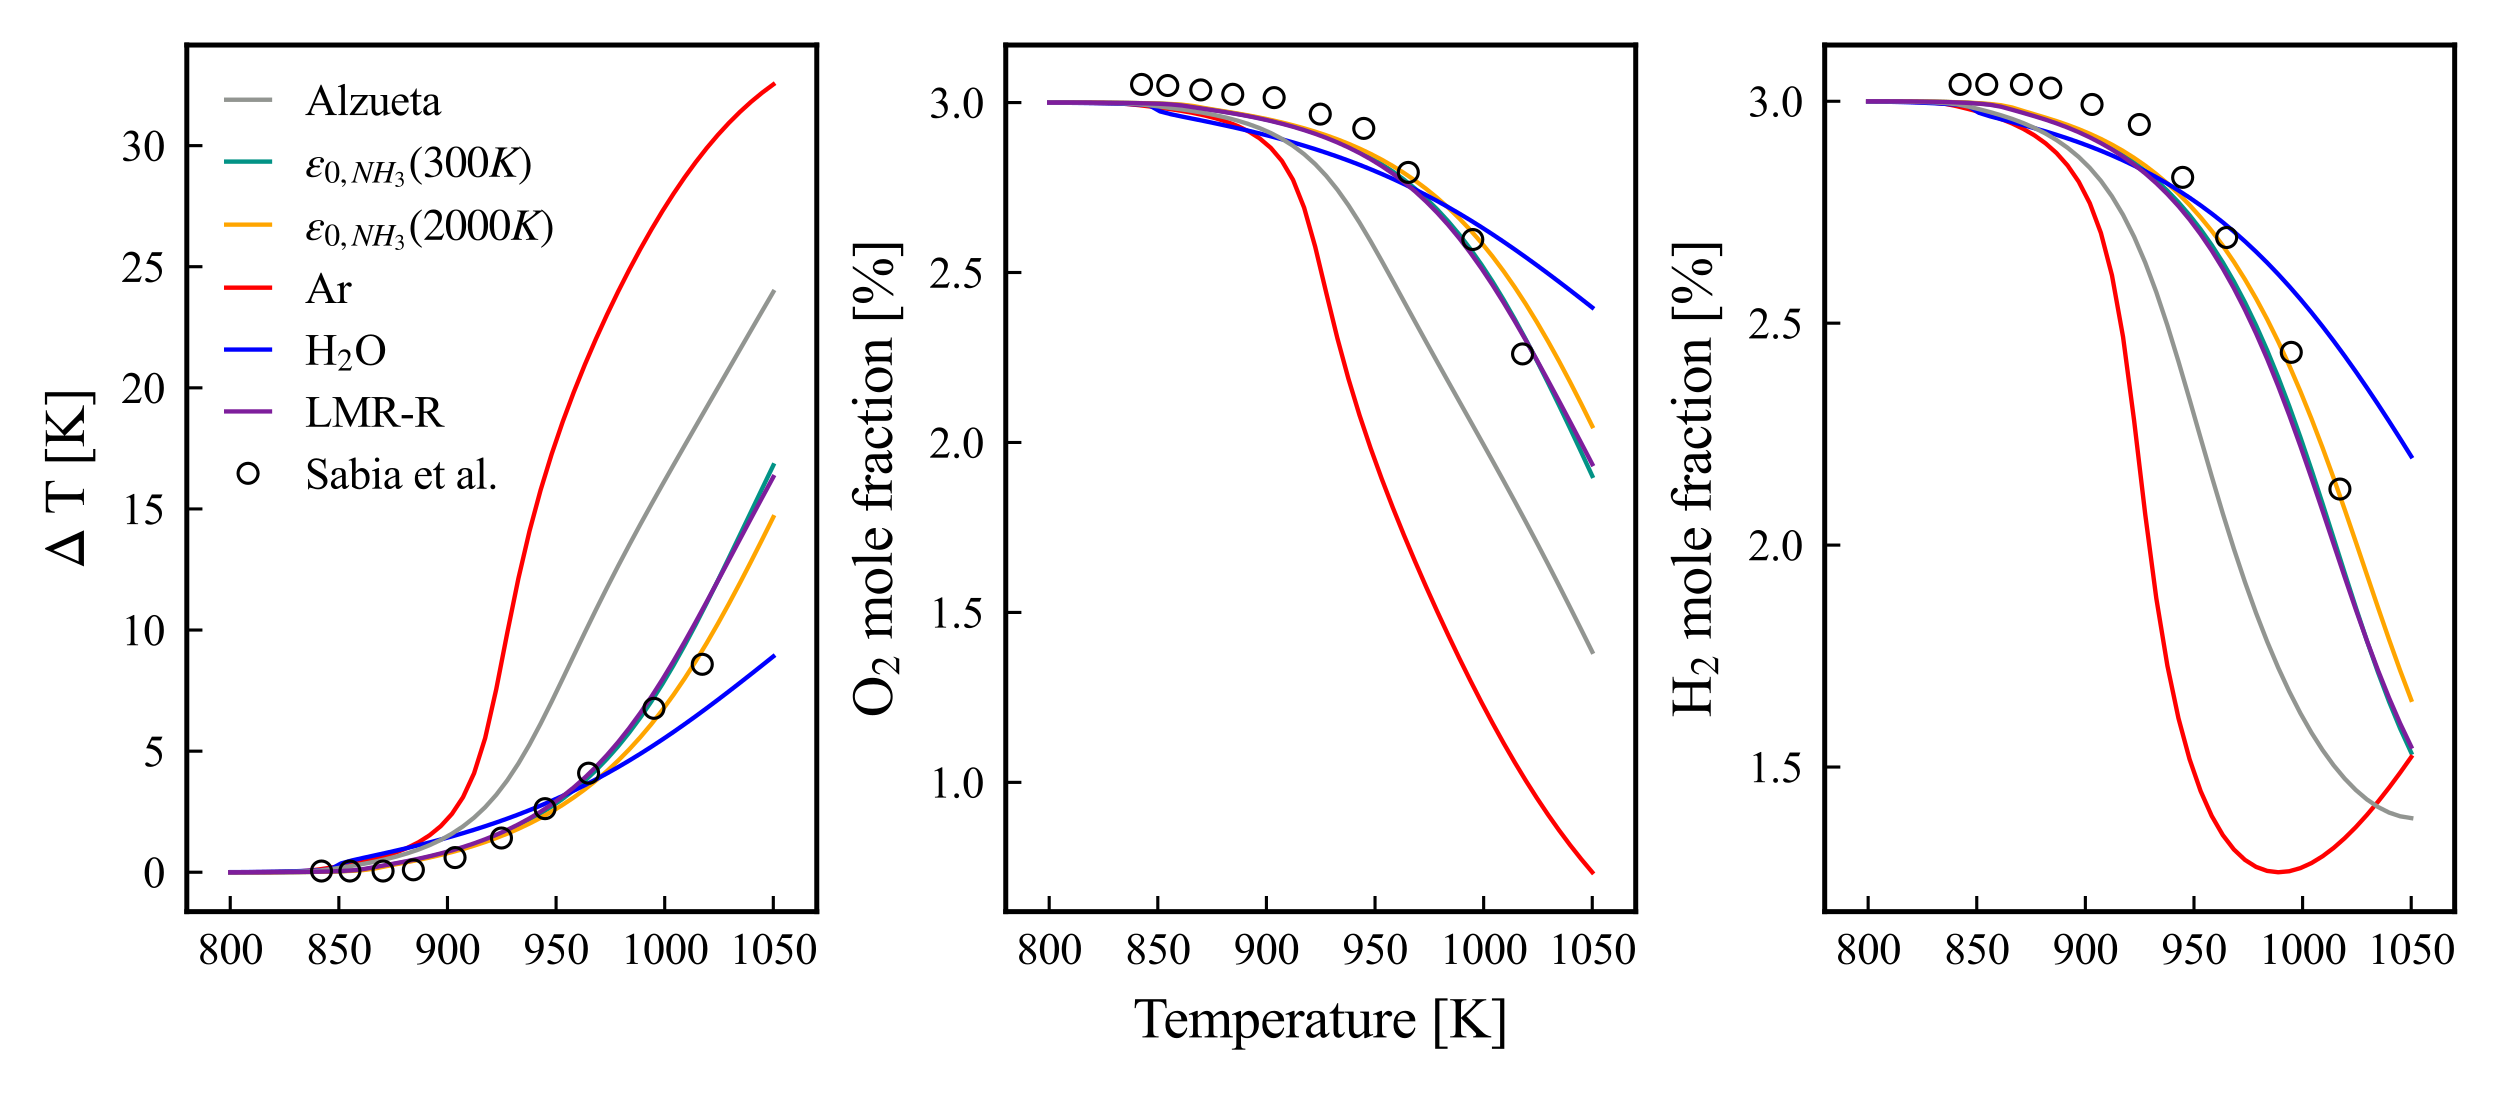 <?xml version="1.0" encoding="utf-8" standalone="no"?>
<!DOCTYPE svg PUBLIC "-//W3C//DTD SVG 1.1//EN"
  "http://www.w3.org/Graphics/SVG/1.1/DTD/svg11.dtd">
<svg xmlns:xlink="http://www.w3.org/1999/xlink" width="399.826pt" height="175.032pt" viewBox="0 0 399.826 175.032" xmlns="http://www.w3.org/2000/svg" version="1.1">
 <defs>
  <style type="text/css">*{stroke-linejoin: round; stroke-linecap: butt}</style>
 </defs>
 <g id="figure_1">
  <g id="patch_1">
   <path d="M 0 175.032 
L 399.826 175.032 
L 399.826 0 
L 0 0 
z
" style="fill: #ffffff"/>
  </g>
  <g id="axes_1">
   <g id="patch_2">
    <path d="M 29.875 145.8 
L 130.625 145.8 
L 130.625 7.2 
L 29.875 7.2 
z
" style="fill: #ffffff"/>
   </g>
   <g id="line2d_1">
    <path d="M 36.823 139.5 
L 38.595 139.498 
L 40.368 139.496 
L 42.14 139.493 
L 43.913 139.487 
L 45.685 139.479 
L 47.458 139.466 
L 49.23 139.447 
L 51.003 139.42 
L 52.775 139.38 
L 54.548 139.322 
L 56.321 139.232 
L 58.093 139.072 
L 59.866 138.775 
L 61.638 138.436 
L 63.411 138.107 
L 65.183 137.768 
L 66.956 137.406 
L 68.728 137.012 
L 70.501 136.581 
L 72.273 136.108 
L 74.046 135.587 
L 75.818 135.014 
L 77.591 134.382 
L 79.363 133.687 
L 81.136 132.92 
L 82.908 132.075 
L 84.681 131.144 
L 86.453 130.118 
L 88.226 128.987 
L 89.998 127.741 
L 91.771 126.367 
L 93.543 124.854 
L 95.316 123.189 
L 97.088 121.358 
L 98.861 119.351 
L 100.634 117.156 
L 102.406 114.764 
L 104.179 112.17 
L 105.951 109.374 
L 107.724 106.381 
L 109.496 103.206 
L 111.269 99.87 
L 113.041 96.401 
L 114.814 92.83 
L 116.586 89.19 
L 118.359 85.509 
L 120.131 81.811 
L 121.904 78.113 
L 123.676 74.422 
" clip-path="url(#pc1c7644ee2)" style="fill: none; stroke: #029386; stroke-width: 0.7; stroke-linecap: square"/>
   </g>
   <g id="matplotlib.axis_1">
    <g id="xtick_1">
     <g id="line2d_2">
      <defs>
       <path id="m549f0812ef" d="M 0 0 
L 0 -2.5 
" style="stroke: #000000; stroke-width: 0.5"/>
      </defs>
      <g>
       <use xlink:href="#m549f0812ef" x="36.823" y="145.8" style="stroke: #000000; stroke-width: 0.5"/>
      </g>
     </g>
     <g id="text_1">
      <!-- 800 -->
      <g transform="translate(31.573 154.161) scale(0.07 -0.07)">
       <defs>
        <path id="TimesNewRomanPSMT-38" d="M 1228 2134 
Q 725 2547 579 2797 
Q 434 3047 434 3316 
Q 434 3728 753 4026 
Q 1072 4325 1600 4325 
Q 2113 4325 2425 4047 
Q 2738 3769 2738 3413 
Q 2738 3175 2569 2928 
Q 2400 2681 1866 2347 
Q 2416 1922 2594 1678 
Q 2831 1359 2831 1006 
Q 2831 559 2490 242 
Q 2150 -75 1597 -75 
Q 994 -75 656 303 
Q 388 606 388 966 
Q 388 1247 577 1523 
Q 766 1800 1228 2134 
z
M 1719 2469 
Q 2094 2806 2194 3001 
Q 2294 3197 2294 3444 
Q 2294 3772 2109 3958 
Q 1925 4144 1606 4144 
Q 1288 4144 1088 3959 
Q 888 3775 888 3528 
Q 888 3366 970 3203 
Q 1053 3041 1206 2894 
L 1719 2469 
z
M 1375 2016 
Q 1116 1797 991 1539 
Q 866 1281 866 981 
Q 866 578 1086 336 
Q 1306 94 1647 94 
Q 1984 94 2187 284 
Q 2391 475 2391 747 
Q 2391 972 2272 1150 
Q 2050 1481 1375 2016 
z
" transform="scale(0.016)"/>
        <path id="TimesNewRomanPSMT-30" d="M 231 2094 
Q 231 2819 450 3342 
Q 669 3866 1031 4122 
Q 1313 4325 1613 4325 
Q 2100 4325 2488 3828 
Q 2972 3213 2972 2159 
Q 2972 1422 2759 906 
Q 2547 391 2217 158 
Q 1888 -75 1581 -75 
Q 975 -75 572 641 
Q 231 1244 231 2094 
z
M 844 2016 
Q 844 1141 1059 588 
Q 1238 122 1591 122 
Q 1759 122 1940 273 
Q 2122 425 2216 781 
Q 2359 1319 2359 2297 
Q 2359 3022 2209 3506 
Q 2097 3866 1919 4016 
Q 1791 4119 1609 4119 
Q 1397 4119 1231 3928 
Q 1006 3669 925 3112 
Q 844 2556 844 2016 
z
" transform="scale(0.016)"/>
       </defs>
       <use xlink:href="#TimesNewRomanPSMT-38"/>
       <use xlink:href="#TimesNewRomanPSMT-30" x="50"/>
       <use xlink:href="#TimesNewRomanPSMT-30" x="100"/>
      </g>
     </g>
    </g>
    <g id="xtick_2">
     <g id="line2d_3">
      <g>
       <use xlink:href="#m549f0812ef" x="54.193" y="145.8" style="stroke: #000000; stroke-width: 0.5"/>
      </g>
     </g>
     <g id="text_2">
      <!-- 850 -->
      <g transform="translate(48.943 154.161) scale(0.07 -0.07)">
       <defs>
        <path id="TimesNewRomanPSMT-35" d="M 2778 4238 
L 2534 3706 
L 1259 3706 
L 981 3138 
Q 1809 3016 2294 2522 
Q 2709 2097 2709 1522 
Q 2709 1188 2573 903 
Q 2438 619 2231 419 
Q 2025 219 1772 97 
Q 1413 -75 1034 -75 
Q 653 -75 479 54 
Q 306 184 306 341 
Q 306 428 378 495 
Q 450 563 559 563 
Q 641 563 702 538 
Q 763 513 909 409 
Q 1144 247 1384 247 
Q 1750 247 2026 523 
Q 2303 800 2303 1197 
Q 2303 1581 2056 1914 
Q 1809 2247 1375 2428 
Q 1034 2569 447 2591 
L 1259 4238 
L 2778 4238 
z
" transform="scale(0.016)"/>
       </defs>
       <use xlink:href="#TimesNewRomanPSMT-38"/>
       <use xlink:href="#TimesNewRomanPSMT-35" x="50"/>
       <use xlink:href="#TimesNewRomanPSMT-30" x="100"/>
      </g>
     </g>
    </g>
    <g id="xtick_3">
     <g id="line2d_4">
      <g>
       <use xlink:href="#m549f0812ef" x="71.564" y="145.8" style="stroke: #000000; stroke-width: 0.5"/>
      </g>
     </g>
     <g id="text_3">
      <!-- 900 -->
      <g transform="translate(66.314 154.161) scale(0.07 -0.07)">
       <defs>
        <path id="TimesNewRomanPSMT-39" d="M 338 -88 
L 338 28 
Q 744 34 1094 217 
Q 1444 400 1770 856 
Q 2097 1313 2225 1859 
Q 1734 1544 1338 1544 
Q 891 1544 572 1889 
Q 253 2234 253 2806 
Q 253 3363 572 3797 
Q 956 4325 1575 4325 
Q 2097 4325 2469 3894 
Q 2925 3359 2925 2575 
Q 2925 1869 2578 1258 
Q 2231 647 1613 244 
Q 1109 -88 516 -88 
L 338 -88 
z
M 2275 2091 
Q 2331 2497 2331 2741 
Q 2331 3044 2228 3395 
Q 2125 3747 1936 3934 
Q 1747 4122 1506 4122 
Q 1228 4122 1018 3872 
Q 809 3622 809 3128 
Q 809 2469 1088 2097 
Q 1291 1828 1588 1828 
Q 1731 1828 1928 1897 
Q 2125 1966 2275 2091 
z
" transform="scale(0.016)"/>
       </defs>
       <use xlink:href="#TimesNewRomanPSMT-39"/>
       <use xlink:href="#TimesNewRomanPSMT-30" x="50"/>
       <use xlink:href="#TimesNewRomanPSMT-30" x="100"/>
      </g>
     </g>
    </g>
    <g id="xtick_4">
     <g id="line2d_5">
      <g>
       <use xlink:href="#m549f0812ef" x="88.935" y="145.8" style="stroke: #000000; stroke-width: 0.5"/>
      </g>
     </g>
     <g id="text_4">
      <!-- 950 -->
      <g transform="translate(83.685 154.161) scale(0.07 -0.07)">
       <use xlink:href="#TimesNewRomanPSMT-39"/>
       <use xlink:href="#TimesNewRomanPSMT-35" x="50"/>
       <use xlink:href="#TimesNewRomanPSMT-30" x="100"/>
      </g>
     </g>
    </g>
    <g id="xtick_5">
     <g id="line2d_6">
      <g>
       <use xlink:href="#m549f0812ef" x="106.306" y="145.8" style="stroke: #000000; stroke-width: 0.5"/>
      </g>
     </g>
     <g id="text_5">
      <!-- 1000 -->
      <g transform="translate(99.306 154.161) scale(0.07 -0.07)">
       <defs>
        <path id="TimesNewRomanPSMT-31" d="M 750 3822 
L 1781 4325 
L 1884 4325 
L 1884 747 
Q 1884 391 1914 303 
Q 1944 216 2037 169 
Q 2131 122 2419 116 
L 2419 0 
L 825 0 
L 825 116 
Q 1125 122 1212 167 
Q 1300 213 1334 289 
Q 1369 366 1369 747 
L 1369 3034 
Q 1369 3497 1338 3628 
Q 1316 3728 1258 3775 
Q 1200 3822 1119 3822 
Q 1003 3822 797 3725 
L 750 3822 
z
" transform="scale(0.016)"/>
       </defs>
       <use xlink:href="#TimesNewRomanPSMT-31"/>
       <use xlink:href="#TimesNewRomanPSMT-30" x="50"/>
       <use xlink:href="#TimesNewRomanPSMT-30" x="100"/>
       <use xlink:href="#TimesNewRomanPSMT-30" x="150"/>
      </g>
     </g>
    </g>
    <g id="xtick_6">
     <g id="line2d_7">
      <g>
       <use xlink:href="#m549f0812ef" x="123.676" y="145.8" style="stroke: #000000; stroke-width: 0.5"/>
      </g>
     </g>
     <g id="text_6">
      <!-- 1050 -->
      <g transform="translate(116.676 154.161) scale(0.07 -0.07)">
       <use xlink:href="#TimesNewRomanPSMT-31"/>
       <use xlink:href="#TimesNewRomanPSMT-30" x="50"/>
       <use xlink:href="#TimesNewRomanPSMT-35" x="100"/>
       <use xlink:href="#TimesNewRomanPSMT-30" x="150"/>
      </g>
     </g>
    </g>
   </g>
   <g id="matplotlib.axis_2">
    <g id="ytick_1">
     <g id="line2d_8">
      <defs>
       <path id="madd80ed8c9" d="M 0 0 
L 2.5 0 
" style="stroke: #000000; stroke-width: 0.5"/>
      </defs>
      <g>
       <use xlink:href="#madd80ed8c9" x="29.875" y="139.501" style="stroke: #000000; stroke-width: 0.5"/>
      </g>
     </g>
     <g id="text_7">
      <!-- 0 -->
      <g transform="translate(22.875 141.931) scale(0.07 -0.07)">
       <use xlink:href="#TimesNewRomanPSMT-30"/>
      </g>
     </g>
    </g>
    <g id="ytick_2">
     <g id="line2d_9">
      <g>
       <use xlink:href="#madd80ed8c9" x="29.875" y="120.132" style="stroke: #000000; stroke-width: 0.5"/>
      </g>
     </g>
     <g id="text_8">
      <!-- 5 -->
      <g transform="translate(22.875 122.562) scale(0.07 -0.07)">
       <use xlink:href="#TimesNewRomanPSMT-35"/>
      </g>
     </g>
    </g>
    <g id="ytick_3">
     <g id="line2d_10">
      <g>
       <use xlink:href="#madd80ed8c9" x="29.875" y="100.763" style="stroke: #000000; stroke-width: 0.5"/>
      </g>
     </g>
     <g id="text_9">
      <!-- 10 -->
      <g transform="translate(19.375 103.193) scale(0.07 -0.07)">
       <use xlink:href="#TimesNewRomanPSMT-31"/>
       <use xlink:href="#TimesNewRomanPSMT-30" x="50"/>
      </g>
     </g>
    </g>
    <g id="ytick_4">
     <g id="line2d_11">
      <g>
       <use xlink:href="#madd80ed8c9" x="29.875" y="81.394" style="stroke: #000000; stroke-width: 0.5"/>
      </g>
     </g>
     <g id="text_10">
      <!-- 15 -->
      <g transform="translate(19.375 83.824) scale(0.07 -0.07)">
       <use xlink:href="#TimesNewRomanPSMT-31"/>
       <use xlink:href="#TimesNewRomanPSMT-35" x="50"/>
      </g>
     </g>
    </g>
    <g id="ytick_5">
     <g id="line2d_12">
      <g>
       <use xlink:href="#madd80ed8c9" x="29.875" y="62.025" style="stroke: #000000; stroke-width: 0.5"/>
      </g>
     </g>
     <g id="text_11">
      <!-- 20 -->
      <g transform="translate(19.375 64.455) scale(0.07 -0.07)">
       <defs>
        <path id="TimesNewRomanPSMT-32" d="M 2934 816 
L 2638 0 
L 138 0 
L 138 116 
Q 1241 1122 1691 1759 
Q 2141 2397 2141 2925 
Q 2141 3328 1894 3587 
Q 1647 3847 1303 3847 
Q 991 3847 742 3664 
Q 494 3481 375 3128 
L 259 3128 
Q 338 3706 661 4015 
Q 984 4325 1469 4325 
Q 1984 4325 2329 3994 
Q 2675 3663 2675 3213 
Q 2675 2891 2525 2569 
Q 2294 2063 1775 1497 
Q 997 647 803 472 
L 1909 472 
Q 2247 472 2383 497 
Q 2519 522 2628 598 
Q 2738 675 2819 816 
L 2934 816 
z
" transform="scale(0.016)"/>
       </defs>
       <use xlink:href="#TimesNewRomanPSMT-32"/>
       <use xlink:href="#TimesNewRomanPSMT-30" x="50"/>
      </g>
     </g>
    </g>
    <g id="ytick_6">
     <g id="line2d_13">
      <g>
       <use xlink:href="#madd80ed8c9" x="29.875" y="42.656" style="stroke: #000000; stroke-width: 0.5"/>
      </g>
     </g>
     <g id="text_12">
      <!-- 25 -->
      <g transform="translate(19.375 45.086) scale(0.07 -0.07)">
       <use xlink:href="#TimesNewRomanPSMT-32"/>
       <use xlink:href="#TimesNewRomanPSMT-35" x="50"/>
      </g>
     </g>
    </g>
    <g id="ytick_7">
     <g id="line2d_14">
      <g>
       <use xlink:href="#madd80ed8c9" x="29.875" y="23.287" style="stroke: #000000; stroke-width: 0.5"/>
      </g>
     </g>
     <g id="text_13">
      <!-- 30 -->
      <g transform="translate(19.375 25.717) scale(0.07 -0.07)">
       <defs>
        <path id="TimesNewRomanPSMT-33" d="M 325 3431 
Q 506 3859 782 4092 
Q 1059 4325 1472 4325 
Q 1981 4325 2253 3994 
Q 2459 3747 2459 3466 
Q 2459 3003 1878 2509 
Q 2269 2356 2469 2072 
Q 2669 1788 2669 1403 
Q 2669 853 2319 450 
Q 1863 -75 997 -75 
Q 569 -75 414 31 
Q 259 138 259 259 
Q 259 350 332 419 
Q 406 488 509 488 
Q 588 488 669 463 
Q 722 447 909 348 
Q 1097 250 1169 231 
Q 1284 197 1416 197 
Q 1734 197 1970 444 
Q 2206 691 2206 1028 
Q 2206 1275 2097 1509 
Q 2016 1684 1919 1775 
Q 1784 1900 1550 2001 
Q 1316 2103 1072 2103 
L 972 2103 
L 972 2197 
Q 1219 2228 1467 2375 
Q 1716 2522 1828 2728 
Q 1941 2934 1941 3181 
Q 1941 3503 1739 3701 
Q 1538 3900 1238 3900 
Q 753 3900 428 3381 
L 325 3431 
z
" transform="scale(0.016)"/>
       </defs>
       <use xlink:href="#TimesNewRomanPSMT-33"/>
       <use xlink:href="#TimesNewRomanPSMT-30" x="50"/>
      </g>
     </g>
    </g>
    <g id="text_14">
     <!-- $\Delta$ T [K] -->
     <g transform="translate(13.449 91.035) rotate(-90) scale(0.09 -0.09)">
      <defs>
       <path id="STIXGeneral-Regular-394" d="M 4320 0 
L 307 0 
L 2221 4314 
L 2349 4314 
L 4320 0 
z
M 3354 589 
L 2118 3405 
L 870 589 
L 3354 589 
z
" transform="scale(0.016)"/>
       <path id="TimesNewRomanPSMT-20" transform="scale(0.016)"/>
       <path id="TimesNewRomanPSMT-54" d="M 3703 4238 
L 3750 3244 
L 3631 3244 
Q 3597 3506 3538 3619 
Q 3441 3800 3280 3886 
Q 3119 3972 2856 3972 
L 2259 3972 
L 2259 734 
Q 2259 344 2344 247 
Q 2463 116 2709 116 
L 2856 116 
L 2856 0 
L 1059 0 
L 1059 116 
L 1209 116 
Q 1478 116 1591 278 
Q 1659 378 1659 734 
L 1659 3972 
L 1150 3972 
Q 853 3972 728 3928 
Q 566 3869 450 3700 
Q 334 3531 313 3244 
L 194 3244 
L 244 4238 
L 3703 4238 
z
" transform="scale(0.016)"/>
       <path id="TimesNewRomanPSMT-5b" d="M 1900 -1269 
L 525 -1269 
L 525 4334 
L 1900 4334 
L 1900 4088 
L 994 4088 
L 994 -1025 
L 1900 -1025 
L 1900 -1269 
z
" transform="scale(0.016)"/>
       <path id="TimesNewRomanPSMT-4b" d="M 1913 2350 
L 3475 797 
Q 3859 413 4131 273 
Q 4403 134 4675 116 
L 4675 0 
L 2659 0 
L 2659 116 
Q 2841 116 2920 177 
Q 3000 238 3000 313 
Q 3000 388 2970 447 
Q 2941 506 2775 669 
L 1313 2116 
L 1313 750 
Q 1313 428 1353 325 
Q 1384 247 1484 191 
Q 1619 116 1769 116 
L 1913 116 
L 1913 0 
L 106 0 
L 106 116 
L 256 116 
Q 519 116 638 269 
Q 713 369 713 750 
L 713 3488 
Q 713 3809 672 3916 
Q 641 3991 544 4047 
Q 406 4122 256 4122 
L 106 4122 
L 106 4238 
L 1913 4238 
L 1913 4122 
L 1769 4122 
Q 1622 4122 1484 4050 
Q 1388 4000 1350 3900 
Q 1313 3800 1313 3488 
L 1313 2191 
Q 1375 2250 1741 2588 
Q 2669 3438 2863 3722 
Q 2947 3847 2947 3941 
Q 2947 4013 2881 4067 
Q 2816 4122 2659 4122 
L 2563 4122 
L 2563 4238 
L 4119 4238 
L 4119 4122 
Q 3981 4119 3868 4084 
Q 3756 4050 3593 3951 
Q 3431 3853 3194 3634 
Q 3125 3572 2559 2994 
L 1913 2350 
z
" transform="scale(0.016)"/>
       <path id="TimesNewRomanPSMT-5d" d="M 234 4334 
L 1609 4334 
L 1609 -1272 
L 234 -1272 
L 234 -1025 
L 1141 -1025 
L 1141 4088 
L 234 4088 
L 234 4334 
z
" transform="scale(0.016)"/>
      </defs>
      <use xlink:href="#STIXGeneral-Regular-394" transform="translate(0 0.281)"/>
      <use xlink:href="#TimesNewRomanPSMT-20" transform="translate(72.2 0.281)"/>
      <use xlink:href="#TimesNewRomanPSMT-54" transform="translate(97.2 0.281)"/>
      <use xlink:href="#TimesNewRomanPSMT-20" transform="translate(158.284 0.281)"/>
      <use xlink:href="#TimesNewRomanPSMT-5b" transform="translate(183.284 0.281)"/>
      <use xlink:href="#TimesNewRomanPSMT-4b" transform="translate(216.585 0.281)"/>
      <use xlink:href="#TimesNewRomanPSMT-5d" transform="translate(288.802 0.281)"/>
     </g>
    </g>
   </g>
   <g id="line2d_15">
    <path d="M 36.823 139.5 
L 38.595 139.499 
L 40.368 139.497 
L 42.14 139.494 
L 43.913 139.489 
L 45.685 139.481 
L 47.458 139.47 
L 49.23 139.453 
L 51.003 139.429 
L 52.775 139.394 
L 54.548 139.344 
L 56.321 139.27 
L 58.093 139.152 
L 59.866 138.921 
L 61.638 138.554 
L 63.411 138.207 
L 65.183 137.867 
L 66.956 137.513 
L 68.728 137.134 
L 70.501 136.724 
L 72.273 136.276 
L 74.046 135.786 
L 75.818 135.25 
L 77.591 134.663 
L 79.363 134.021 
L 81.136 133.319 
L 82.908 132.551 
L 84.681 131.713 
L 86.453 130.798 
L 88.226 129.8 
L 89.998 128.712 
L 91.771 127.526 
L 93.543 126.235 
L 95.316 124.83 
L 97.088 123.303 
L 98.861 121.644 
L 100.634 119.846 
L 102.406 117.9 
L 104.179 115.798 
L 105.951 113.534 
L 107.724 111.104 
L 109.496 108.507 
L 111.269 105.742 
L 113.041 102.817 
L 114.814 99.74 
L 116.586 96.527 
L 118.359 93.196 
L 120.131 89.768 
L 121.904 86.264 
L 123.676 82.705 
" clip-path="url(#pc1c7644ee2)" style="fill: none; stroke: #ffa500; stroke-width: 0.7; stroke-linecap: square"/>
   </g>
   <g id="patch_3">
    <path d="M 29.875 145.8 
L 29.875 7.2 
" style="fill: none; stroke: #000000; stroke-width: 0.8; stroke-linejoin: miter; stroke-linecap: square"/>
   </g>
   <g id="patch_4">
    <path d="M 130.625 145.8 
L 130.625 7.2 
" style="fill: none; stroke: #000000; stroke-width: 0.8; stroke-linejoin: miter; stroke-linecap: square"/>
   </g>
   <g id="patch_5">
    <path d="M 29.875 145.8 
L 130.625 145.8 
" style="fill: none; stroke: #000000; stroke-width: 0.8; stroke-linejoin: miter; stroke-linecap: square"/>
   </g>
   <g id="patch_6">
    <path d="M 29.875 7.2 
L 130.625 7.2 
" style="fill: none; stroke: #000000; stroke-width: 0.8; stroke-linejoin: miter; stroke-linecap: square"/>
   </g>
   <g id="line2d_16">
    <path d="M 36.823 139.495 
L 38.595 139.491 
L 40.368 139.484 
L 42.14 139.472 
L 43.913 139.454 
L 45.685 139.424 
L 47.458 139.371 
L 49.23 139.263 
L 51.003 139.049 
L 52.775 138.783 
L 54.548 138.499 
L 56.321 138.183 
L 58.093 137.822 
L 59.866 137.402 
L 61.638 136.905 
L 63.411 136.31 
L 65.183 135.587 
L 66.956 134.694 
L 68.728 133.567 
L 70.501 132.112 
L 72.273 130.175 
L 74.046 127.502 
L 75.818 123.668 
L 77.591 118.047 
L 79.363 110.239 
L 81.136 101.171 
L 82.908 92.513 
L 84.681 84.947 
L 86.453 78.394 
L 88.226 72.624 
L 89.998 67.44 
L 91.771 62.698 
L 93.543 58.301 
L 95.316 54.183 
L 97.088 50.301 
L 98.861 46.626 
L 100.634 43.141 
L 102.406 39.836 
L 104.179 36.707 
L 105.951 33.751 
L 107.724 30.97 
L 109.496 28.361 
L 111.269 25.927 
L 113.041 23.665 
L 114.814 21.572 
L 116.586 19.647 
L 118.359 17.883 
L 120.131 16.275 
L 121.904 14.816 
L 123.676 13.5 
" clip-path="url(#pc1c7644ee2)" style="fill: none; stroke: #ff0000; stroke-width: 0.7; stroke-linecap: square"/>
   </g>
   <g id="line2d_17">
    <path d="M 36.823 139.483 
L 38.595 139.473 
L 40.368 139.458 
L 42.14 139.438 
L 43.913 139.411 
L 45.685 139.375 
L 47.458 139.329 
L 49.23 139.269 
L 51.003 139.188 
L 52.775 139.066 
L 54.548 138.091 
L 56.321 137.604 
L 58.093 137.203 
L 59.866 136.815 
L 61.638 136.423 
L 63.411 136.022 
L 65.183 135.607 
L 66.956 135.176 
L 68.728 134.727 
L 70.501 134.257 
L 72.273 133.765 
L 74.046 133.249 
L 75.818 132.708 
L 77.591 132.141 
L 79.363 131.544 
L 81.136 130.918 
L 82.908 130.26 
L 84.681 129.568 
L 86.453 128.842 
L 88.226 128.08 
L 89.998 127.28 
L 91.771 126.441 
L 93.543 125.562 
L 95.316 124.643 
L 97.088 123.683 
L 98.861 122.68 
L 100.634 121.636 
L 102.406 120.551 
L 104.179 119.425 
L 105.951 118.259 
L 107.724 117.056 
L 109.496 115.816 
L 111.269 114.544 
L 113.041 113.241 
L 114.814 111.911 
L 116.586 110.558 
L 118.359 109.184 
L 120.131 107.795 
L 121.904 106.393 
L 123.676 104.981 
" clip-path="url(#pc1c7644ee2)" style="fill: none; stroke: #0000ff; stroke-width: 0.7; stroke-linecap: square"/>
   </g>
   <g id="legend_1">
    <g id="line2d_18">
     <path d="M 36.175 15.95 
L 39.675 15.95 
L 43.175 15.95 
" style="fill: none; stroke: #929591; stroke-width: 0.7; stroke-linecap: square"/>
    </g>
    <g id="text_15">
     <!-- Alzueta -->
     <g transform="translate(48.775 18.4) scale(0.07 -0.07)">
      <defs>
       <path id="TimesNewRomanPSMT-41" d="M 2928 1419 
L 1288 1419 
L 1000 750 
Q 894 503 894 381 
Q 894 284 986 211 
Q 1078 138 1384 116 
L 1384 0 
L 50 0 
L 50 116 
Q 316 163 394 238 
Q 553 388 747 847 
L 2238 4334 
L 2347 4334 
L 3822 809 
Q 4000 384 4145 257 
Q 4291 131 4550 116 
L 4550 0 
L 2878 0 
L 2878 116 
Q 3131 128 3220 200 
Q 3309 272 3309 375 
Q 3309 513 3184 809 
L 2928 1419 
z
M 2841 1650 
L 2122 3363 
L 1384 1650 
L 2841 1650 
z
" transform="scale(0.016)"/>
       <path id="TimesNewRomanPSMT-6c" d="M 1184 4444 
L 1184 647 
Q 1184 378 1223 290 
Q 1263 203 1344 158 
Q 1425 113 1647 113 
L 1647 0 
L 244 0 
L 244 113 
Q 441 113 512 153 
Q 584 194 625 287 
Q 666 381 666 647 
L 666 3247 
Q 666 3731 644 3842 
Q 622 3953 573 3993 
Q 525 4034 450 4034 
Q 369 4034 244 3984 
L 191 4094 
L 1044 4444 
L 1184 4444 
z
" transform="scale(0.016)"/>
       <path id="TimesNewRomanPSMT-7a" d="M 2688 878 
L 2653 0 
L 128 0 
L 128 113 
L 2028 2644 
L 1091 2644 
Q 788 2644 694 2605 
Q 600 2566 541 2456 
Q 456 2300 444 2069 
L 319 2069 
L 338 2863 
L 2738 2863 
L 2738 2747 
L 819 209 
L 1863 209 
Q 2191 209 2308 264 
Q 2425 319 2497 456 
Q 2547 556 2581 878 
L 2688 878 
z
" transform="scale(0.016)"/>
       <path id="TimesNewRomanPSMT-75" d="M 2709 2863 
L 2709 1128 
Q 2709 631 2732 520 
Q 2756 409 2807 365 
Q 2859 322 2928 322 
Q 3025 322 3147 375 
L 3191 266 
L 2334 -88 
L 2194 -88 
L 2194 519 
Q 1825 119 1631 15 
Q 1438 -88 1222 -88 
Q 981 -88 804 51 
Q 628 191 559 409 
Q 491 628 491 1028 
L 491 2306 
Q 491 2509 447 2587 
Q 403 2666 317 2708 
Q 231 2750 6 2747 
L 6 2863 
L 1009 2863 
L 1009 947 
Q 1009 547 1148 422 
Q 1288 297 1484 297 
Q 1619 297 1789 381 
Q 1959 466 2194 703 
L 2194 2325 
Q 2194 2569 2105 2655 
Q 2016 2741 1734 2747 
L 1734 2863 
L 2709 2863 
z
" transform="scale(0.016)"/>
       <path id="TimesNewRomanPSMT-65" d="M 681 1784 
Q 678 1147 991 784 
Q 1303 422 1725 422 
Q 2006 422 2214 576 
Q 2422 731 2563 1106 
L 2659 1044 
Q 2594 616 2278 264 
Q 1963 -88 1488 -88 
Q 972 -88 605 314 
Q 238 716 238 1394 
Q 238 2128 614 2539 
Q 991 2950 1559 2950 
Q 2041 2950 2350 2633 
Q 2659 2316 2659 1784 
L 681 1784 
z
M 681 1966 
L 2006 1966 
Q 1991 2241 1941 2353 
Q 1863 2528 1708 2628 
Q 1553 2728 1384 2728 
Q 1125 2728 920 2526 
Q 716 2325 681 1966 
z
" transform="scale(0.016)"/>
       <path id="TimesNewRomanPSMT-74" d="M 1031 3803 
L 1031 2863 
L 1700 2863 
L 1700 2644 
L 1031 2644 
L 1031 788 
Q 1031 509 1111 412 
Q 1191 316 1316 316 
Q 1419 316 1516 380 
Q 1613 444 1666 569 
L 1788 569 
Q 1678 263 1478 108 
Q 1278 -47 1066 -47 
Q 922 -47 784 33 
Q 647 113 581 261 
Q 516 409 516 719 
L 516 2644 
L 63 2644 
L 63 2747 
Q 234 2816 414 2980 
Q 594 3144 734 3369 
Q 806 3488 934 3803 
L 1031 3803 
z
" transform="scale(0.016)"/>
       <path id="TimesNewRomanPSMT-61" d="M 1822 413 
Q 1381 72 1269 19 
Q 1100 -59 909 -59 
Q 613 -59 420 144 
Q 228 347 228 678 
Q 228 888 322 1041 
Q 450 1253 767 1440 
Q 1084 1628 1822 1897 
L 1822 2009 
Q 1822 2438 1686 2597 
Q 1550 2756 1291 2756 
Q 1094 2756 978 2650 
Q 859 2544 859 2406 
L 866 2225 
Q 866 2081 792 2003 
Q 719 1925 600 1925 
Q 484 1925 411 2006 
Q 338 2088 338 2228 
Q 338 2497 613 2722 
Q 888 2947 1384 2947 
Q 1766 2947 2009 2819 
Q 2194 2722 2281 2516 
Q 2338 2381 2338 1966 
L 2338 994 
Q 2338 584 2353 492 
Q 2369 400 2405 369 
Q 2441 338 2488 338 
Q 2538 338 2575 359 
Q 2641 400 2828 588 
L 2828 413 
Q 2478 -56 2159 -56 
Q 2006 -56 1915 50 
Q 1825 156 1822 413 
z
M 1822 616 
L 1822 1706 
Q 1350 1519 1213 1441 
Q 966 1303 859 1153 
Q 753 1003 753 825 
Q 753 600 887 451 
Q 1022 303 1197 303 
Q 1434 303 1822 616 
z
" transform="scale(0.016)"/>
      </defs>
      <use xlink:href="#TimesNewRomanPSMT-41"/>
      <use xlink:href="#TimesNewRomanPSMT-6c" x="72.217"/>
      <use xlink:href="#TimesNewRomanPSMT-7a" x="100"/>
      <use xlink:href="#TimesNewRomanPSMT-75" x="144.385"/>
      <use xlink:href="#TimesNewRomanPSMT-65" x="194.385"/>
      <use xlink:href="#TimesNewRomanPSMT-74" x="238.77"/>
      <use xlink:href="#TimesNewRomanPSMT-61" x="266.553"/>
     </g>
    </g>
    <g id="line2d_19">
     <path d="M 36.175 25.847 
L 39.675 25.847 
L 43.175 25.847 
" style="fill: none; stroke: #029386; stroke-width: 0.7; stroke-linecap: square"/>
    </g>
    <g id="text_16">
     <!-- $\epsilon_{0,NH_3}(300K)$ -->
     <g transform="translate(48.775 28.297) scale(0.07 -0.07)">
      <defs>
       <path id="STIXGeneral-Italic-3b5" d="M 2304 627 
L 2406 563 
Q 1907 -70 1133 -70 
Q 192 -70 192 640 
Q 192 928 403 1158 
Q 614 1389 934 1472 
Q 774 1498 684 1616 
Q 595 1734 595 1882 
Q 602 2266 995 2544 
Q 1389 2822 2029 2822 
Q 2336 2822 2528 2672 
Q 2720 2522 2720 2291 
Q 2720 2163 2617 2080 
Q 2515 1997 2413 1997 
Q 2298 1997 2230 2067 
Q 2163 2138 2163 2253 
Q 2163 2317 2211 2409 
Q 2259 2502 2259 2560 
Q 2259 2688 2022 2688 
Q 1683 2688 1401 2496 
Q 1120 2304 1120 1907 
Q 1120 1741 1251 1654 
Q 1382 1568 1594 1568 
Q 1613 1568 1728 1590 
Q 1843 1613 1932 1613 
Q 2022 1613 2086 1574 
Q 2150 1536 2150 1478 
Q 2150 1306 1862 1306 
Q 1805 1306 1721 1334 
Q 1638 1363 1568 1363 
Q 1286 1363 1014 1184 
Q 742 1005 742 678 
Q 742 410 908 285 
Q 1075 160 1312 160 
Q 1869 160 2304 627 
z
" transform="scale(0.016)"/>
       <path id="STIXGeneral-Regular-30" d="M 3046 2112 
Q 3046 1683 2963 1302 
Q 2880 922 2717 602 
Q 2554 282 2266 96 
Q 1978 -90 1600 -90 
Q 1210 -90 915 108 
Q 621 307 461 640 
Q 301 973 227 1350 
Q 154 1728 154 2150 
Q 154 2746 301 3222 
Q 448 3699 790 4012 
Q 1133 4326 1626 4326 
Q 2253 4326 2649 3712 
Q 3046 3098 3046 2112 
z
M 2432 2080 
Q 2432 3091 2217 3625 
Q 2003 4160 1587 4160 
Q 1190 4160 979 3622 
Q 768 3085 768 2106 
Q 768 1120 979 598 
Q 1190 77 1600 77 
Q 2003 77 2217 598 
Q 2432 1120 2432 2080 
z
" transform="scale(0.016)"/>
       <path id="STIXGeneral-Regular-2c" d="M 531 -902 
L 467 -781 
Q 998 -422 998 -96 
Q 998 -13 909 -13 
Q 883 -13 822 -25 
Q 762 -38 723 -38 
Q 352 -38 352 288 
Q 352 454 457 553 
Q 563 653 736 653 
Q 954 653 1101 496 
Q 1248 339 1248 96 
Q 1248 -198 1053 -473 
Q 858 -749 531 -902 
z
" transform="scale(0.016)"/>
       <path id="STIXGeneral-Italic-4e" d="M 4653 4179 
L 4653 4077 
Q 4480 4038 4413 4016 
Q 4346 3994 4266 3882 
Q 4186 3770 4144 3635 
Q 4102 3501 4000 3149 
L 3066 -96 
L 2950 -96 
L 1478 3424 
L 749 723 
Q 691 525 691 378 
Q 691 243 790 182 
Q 890 122 1139 102 
L 1139 0 
L -128 0 
L -128 102 
Q 147 141 262 304 
Q 378 467 550 1075 
L 1299 3731 
Q 1152 4077 749 4077 
L 749 4179 
L 1773 4179 
L 3098 986 
L 3776 3469 
Q 3827 3648 3827 3750 
Q 3827 3923 3740 3987 
Q 3654 4051 3386 4077 
L 3386 4179 
L 4653 4179 
z
" transform="scale(0.016)"/>
       <path id="STIXGeneral-Italic-48" d="M 4922 4179 
L 4922 4077 
Q 4640 4026 4550 3949 
Q 4461 3872 4384 3603 
L 3539 525 
Q 3520 448 3520 371 
Q 3520 237 3616 185 
Q 3712 134 4026 102 
L 4026 0 
L 2272 0 
L 2272 102 
Q 2598 128 2729 237 
Q 2861 346 2925 595 
L 3334 2086 
L 1510 2086 
L 1088 525 
Q 1069 461 1069 384 
Q 1069 243 1149 192 
Q 1229 141 1517 102 
L 1517 0 
L -51 0 
L -51 102 
Q 211 128 310 230 
Q 410 333 499 653 
L 1254 3405 
Q 1331 3699 1331 3814 
Q 1331 3949 1238 3997 
Q 1146 4045 838 4077 
L 838 4179 
L 2573 4179 
L 2573 4077 
Q 2285 4058 2141 3955 
Q 1997 3853 1933 3622 
L 1587 2355 
L 3411 2355 
L 3706 3405 
Q 3795 3738 3795 3808 
Q 3795 3930 3692 3994 
Q 3590 4058 3334 4077 
L 3334 4179 
L 4922 4179 
z
" transform="scale(0.016)"/>
       <path id="STIXGeneral-Regular-33" d="M 390 3264 
L 288 3290 
Q 435 3770 748 4048 
Q 1062 4326 1542 4326 
Q 1990 4326 2265 4083 
Q 2541 3840 2541 3450 
Q 2541 2925 1946 2566 
Q 2298 2413 2477 2227 
Q 2758 1914 2758 1402 
Q 2758 890 2464 506 
Q 2246 211 1840 60 
Q 1434 -90 979 -90 
Q 262 -90 262 275 
Q 262 378 339 442 
Q 416 506 525 506 
Q 685 506 915 339 
Q 1197 141 1466 141 
Q 1818 141 2058 425 
Q 2298 710 2298 1120 
Q 2298 1856 1632 2048 
Q 1434 2112 979 2112 
L 979 2202 
Q 1338 2323 1517 2432 
Q 2035 2726 2035 3290 
Q 2035 3610 1852 3776 
Q 1670 3942 1344 3942 
Q 768 3942 390 3264 
z
" transform="scale(0.016)"/>
       <path id="STIXGeneral-Regular-28" d="M 1946 -1030 
L 1869 -1133 
Q 1126 -710 716 32 
Q 307 774 307 1613 
Q 307 3386 1888 4326 
L 1946 4224 
Q 1293 3667 1075 3126 
Q 858 2586 858 1632 
Q 858 685 1082 96 
Q 1306 -493 1946 -1030 
z
" transform="scale(0.016)"/>
       <path id="STIXGeneral-Italic-4b" d="M 4621 4179 
L 4621 4077 
Q 4442 4077 4128 3840 
L 2221 2400 
L 3296 525 
Q 3443 269 3552 201 
Q 3661 134 3962 102 
L 3962 0 
L 2202 0 
L 2202 102 
L 2387 122 
Q 2682 147 2682 326 
Q 2682 365 2672 409 
Q 2662 454 2630 515 
Q 2598 576 2579 611 
Q 2560 646 2509 736 
Q 2458 826 2445 851 
L 1658 2227 
L 1242 710 
Q 1171 467 1171 384 
Q 1171 237 1264 182 
Q 1357 128 1626 102 
L 1626 0 
L 45 0 
L 45 102 
Q 320 134 403 211 
Q 486 288 563 557 
L 1357 3405 
Q 1446 3725 1446 3802 
Q 1446 3936 1337 4000 
Q 1229 4064 941 4077 
L 941 4179 
L 2669 4179 
L 2669 4077 
Q 2400 4058 2253 3958 
Q 2106 3859 2035 3603 
L 1696 2362 
L 2675 3059 
Q 3590 3706 3590 3936 
Q 3590 4032 3360 4058 
L 3206 4077 
L 3206 4179 
L 4621 4179 
z
" transform="scale(0.016)"/>
       <path id="STIXGeneral-Regular-29" d="M 186 4224 
L 262 4326 
Q 992 3891 1408 3148 
Q 1824 2406 1824 1581 
Q 1824 -166 243 -1133 
L 186 -1030 
Q 845 -486 1059 54 
Q 1274 595 1274 1562 
Q 1274 2534 1059 3120 
Q 845 3706 186 4224 
z
" transform="scale(0.016)"/>
      </defs>
      <use xlink:href="#STIXGeneral-Italic-3b5" transform="translate(0 0.406)"/>
      <use xlink:href="#STIXGeneral-Regular-30" transform="translate(44.4 -12.822) scale(0.7)"/>
      <use xlink:href="#STIXGeneral-Regular-2c" transform="translate(79.4 -12.822) scale(0.7)"/>
      <use xlink:href="#STIXGeneral-Italic-4e" transform="translate(107.008 -12.822) scale(0.7)"/>
      <use xlink:href="#STIXGeneral-Italic-48" transform="translate(153.698 -12.822) scale(0.7)"/>
      <use xlink:href="#STIXGeneral-Regular-33" transform="translate(204.238 -22.082) scale(0.49)"/>
      <use xlink:href="#STIXGeneral-Regular-28" transform="translate(236.234 0.406)"/>
      <use xlink:href="#STIXGeneral-Regular-33" transform="translate(269.534 0.406)"/>
      <use xlink:href="#STIXGeneral-Regular-30" transform="translate(319.534 0.406)"/>
      <use xlink:href="#STIXGeneral-Regular-30" transform="translate(369.534 0.406)"/>
      <use xlink:href="#STIXGeneral-Italic-4b" transform="translate(419.534 0.406)"/>
      <use xlink:href="#STIXGeneral-Regular-29" transform="translate(486.234 0.406)"/>
     </g>
    </g>
    <g id="line2d_20">
     <path d="M 36.175 35.927 
L 39.675 35.927 
L 43.175 35.927 
" style="fill: none; stroke: #ffa500; stroke-width: 0.7; stroke-linecap: square"/>
    </g>
    <g id="text_17">
     <!-- $\epsilon_{0,NH_3}(2000K)$ -->
     <g transform="translate(48.775 38.377) scale(0.07 -0.07)">
      <defs>
       <path id="STIXGeneral-Regular-32" d="M 3034 877 
L 2688 0 
L 186 0 
L 186 77 
L 1325 1286 
Q 1773 1754 1965 2144 
Q 2157 2534 2157 2950 
Q 2157 3379 1920 3616 
Q 1683 3853 1267 3853 
Q 922 3853 720 3673 
Q 518 3494 326 3021 
L 192 3053 
Q 301 3648 630 3987 
Q 960 4326 1523 4326 
Q 2054 4326 2380 4006 
Q 2707 3686 2707 3200 
Q 2707 2477 1888 1613 
L 832 486 
L 2330 486 
Q 2541 486 2665 569 
Q 2790 653 2944 915 
L 3034 877 
z
" transform="scale(0.016)"/>
      </defs>
      <use xlink:href="#STIXGeneral-Italic-3b5" transform="translate(0 0.406)"/>
      <use xlink:href="#STIXGeneral-Regular-30" transform="translate(44.4 -12.822) scale(0.7)"/>
      <use xlink:href="#STIXGeneral-Regular-2c" transform="translate(79.4 -12.822) scale(0.7)"/>
      <use xlink:href="#STIXGeneral-Italic-4e" transform="translate(107.008 -12.822) scale(0.7)"/>
      <use xlink:href="#STIXGeneral-Italic-48" transform="translate(153.698 -12.822) scale(0.7)"/>
      <use xlink:href="#STIXGeneral-Regular-33" transform="translate(204.238 -22.082) scale(0.49)"/>
      <use xlink:href="#STIXGeneral-Regular-28" transform="translate(236.234 0.406)"/>
      <use xlink:href="#STIXGeneral-Regular-32" transform="translate(269.534 0.406)"/>
      <use xlink:href="#STIXGeneral-Regular-30" transform="translate(319.534 0.406)"/>
      <use xlink:href="#STIXGeneral-Regular-30" transform="translate(369.534 0.406)"/>
      <use xlink:href="#STIXGeneral-Regular-30" transform="translate(419.534 0.406)"/>
      <use xlink:href="#STIXGeneral-Italic-4b" transform="translate(469.534 0.406)"/>
      <use xlink:href="#STIXGeneral-Regular-29" transform="translate(536.234 0.406)"/>
     </g>
    </g>
    <g id="line2d_21">
     <path d="M 36.175 46.007 
L 39.675 46.007 
L 43.175 46.007 
" style="fill: none; stroke: #ff0000; stroke-width: 0.7; stroke-linecap: square"/>
    </g>
    <g id="text_18">
     <!-- Ar -->
     <g transform="translate(48.775 48.457) scale(0.07 -0.07)">
      <defs>
       <path id="TimesNewRomanPSMT-72" d="M 1038 2947 
L 1038 2303 
Q 1397 2947 1775 2947 
Q 1947 2947 2059 2842 
Q 2172 2738 2172 2600 
Q 2172 2478 2090 2393 
Q 2009 2309 1897 2309 
Q 1788 2309 1652 2417 
Q 1516 2525 1450 2525 
Q 1394 2525 1328 2463 
Q 1188 2334 1038 2041 
L 1038 669 
Q 1038 431 1097 309 
Q 1138 225 1241 169 
Q 1344 113 1538 113 
L 1538 0 
L 72 0 
L 72 113 
Q 291 113 397 181 
Q 475 231 506 341 
Q 522 394 522 644 
L 522 1753 
Q 522 2253 501 2348 
Q 481 2444 426 2487 
Q 372 2531 291 2531 
Q 194 2531 72 2484 
L 41 2597 
L 906 2947 
L 1038 2947 
z
" transform="scale(0.016)"/>
      </defs>
      <use xlink:href="#TimesNewRomanPSMT-41"/>
      <use xlink:href="#TimesNewRomanPSMT-72" x="72.217"/>
     </g>
    </g>
    <g id="line2d_22">
     <path d="M 36.175 55.905 
L 39.675 55.905 
L 43.175 55.905 
" style="fill: none; stroke: #0000ff; stroke-width: 0.7; stroke-linecap: square"/>
    </g>
    <g id="text_19">
     <!-- H$_2$O -->
     <g transform="translate(48.775 58.355) scale(0.07 -0.07)">
      <defs>
       <path id="TimesNewRomanPSMT-48" d="M 1316 2272 
L 3284 2272 
L 3284 3484 
Q 3284 3809 3244 3913 
Q 3213 3991 3113 4047 
Q 2978 4122 2828 4122 
L 2678 4122 
L 2678 4238 
L 4491 4238 
L 4491 4122 
L 4341 4122 
Q 4191 4122 4056 4050 
Q 3956 4000 3920 3898 
Q 3884 3797 3884 3484 
L 3884 750 
Q 3884 428 3925 325 
Q 3956 247 4053 191 
Q 4191 116 4341 116 
L 4491 116 
L 4491 0 
L 2678 0 
L 2678 116 
L 2828 116 
Q 3088 116 3206 269 
Q 3284 369 3284 750 
L 3284 2041 
L 1316 2041 
L 1316 750 
Q 1316 428 1356 325 
Q 1388 247 1488 191 
Q 1622 116 1772 116 
L 1925 116 
L 1925 0 
L 109 0 
L 109 116 
L 259 116 
Q 522 116 641 269 
Q 716 369 716 750 
L 716 3484 
Q 716 3809 675 3913 
Q 644 3991 547 4047 
Q 409 4122 259 4122 
L 109 4122 
L 109 4238 
L 1925 4238 
L 1925 4122 
L 1772 4122 
Q 1622 4122 1488 4050 
Q 1391 4000 1353 3898 
Q 1316 3797 1316 3484 
L 1316 2272 
z
" transform="scale(0.016)"/>
       <path id="TimesNewRomanPSMT-4f" d="M 2341 4334 
Q 3166 4334 3770 3707 
Q 4375 3081 4375 2144 
Q 4375 1178 3765 540 
Q 3156 -97 2291 -97 
Q 1416 -97 820 525 
Q 225 1147 225 2134 
Q 225 3144 913 3781 
Q 1509 4334 2341 4334 
z
M 2281 4106 
Q 1713 4106 1369 3684 
Q 941 3159 941 2147 
Q 941 1109 1384 550 
Q 1725 125 2284 125 
Q 2881 125 3270 590 
Q 3659 1056 3659 2059 
Q 3659 3147 3231 3681 
Q 2888 4106 2281 4106 
z
" transform="scale(0.016)"/>
      </defs>
      <use xlink:href="#TimesNewRomanPSMT-48" transform="translate(0 0.281)"/>
      <use xlink:href="#STIXGeneral-Regular-32" transform="translate(73.76 -12.947) scale(0.7)"/>
      <use xlink:href="#TimesNewRomanPSMT-4f" transform="translate(113.169 0.281)"/>
     </g>
    </g>
    <g id="line2d_23">
     <path d="M 36.175 65.802 
L 39.675 65.802 
L 43.175 65.802 
" style="fill: none; stroke: #7e1e9c; stroke-width: 0.7; stroke-linecap: square"/>
    </g>
    <g id="text_20">
     <!-- LMR-R -->
     <g transform="translate(48.775 68.252) scale(0.07 -0.07)">
      <defs>
       <path id="TimesNewRomanPSMT-4c" d="M 3669 1172 
L 3772 1150 
L 3409 0 
L 128 0 
L 128 116 
L 288 116 
Q 556 116 672 291 
Q 738 391 738 753 
L 738 3488 
Q 738 3884 650 3984 
Q 528 4122 288 4122 
L 128 4122 
L 128 4238 
L 2047 4238 
L 2047 4122 
Q 1709 4125 1573 4059 
Q 1438 3994 1388 3894 
Q 1338 3794 1338 3416 
L 1338 753 
Q 1338 494 1388 397 
Q 1425 331 1503 300 
Q 1581 269 1991 269 
L 2300 269 
Q 2788 269 2984 341 
Q 3181 413 3343 595 
Q 3506 778 3669 1172 
z
" transform="scale(0.016)"/>
       <path id="TimesNewRomanPSMT-4d" d="M 2619 0 
L 981 3566 
L 981 734 
Q 981 344 1066 247 
Q 1181 116 1431 116 
L 1581 116 
L 1581 0 
L 106 0 
L 106 116 
L 256 116 
Q 525 116 638 278 
Q 706 378 706 734 
L 706 3503 
Q 706 3784 644 3909 
Q 600 4000 483 4061 
Q 366 4122 106 4122 
L 106 4238 
L 1306 4238 
L 2844 922 
L 4356 4238 
L 5556 4238 
L 5556 4122 
L 5409 4122 
Q 5138 4122 5025 3959 
Q 4956 3859 4956 3503 
L 4956 734 
Q 4956 344 5044 247 
Q 5159 116 5409 116 
L 5556 116 
L 5556 0 
L 3756 0 
L 3756 116 
L 3906 116 
Q 4178 116 4288 278 
Q 4356 378 4356 734 
L 4356 3566 
L 2722 0 
L 2619 0 
z
" transform="scale(0.016)"/>
       <path id="TimesNewRomanPSMT-52" d="M 4325 0 
L 3194 0 
L 1759 1981 
Q 1600 1975 1500 1975 
Q 1459 1975 1412 1976 
Q 1366 1978 1316 1981 
L 1316 750 
Q 1316 350 1403 253 
Q 1522 116 1759 116 
L 1925 116 
L 1925 0 
L 109 0 
L 109 116 
L 269 116 
Q 538 116 653 291 
Q 719 388 719 750 
L 719 3488 
Q 719 3888 631 3984 
Q 509 4122 269 4122 
L 109 4122 
L 109 4238 
L 1653 4238 
Q 2328 4238 2648 4139 
Q 2969 4041 3192 3777 
Q 3416 3513 3416 3147 
Q 3416 2756 3161 2468 
Q 2906 2181 2372 2063 
L 3247 847 
Q 3547 428 3762 290 
Q 3978 153 4325 116 
L 4325 0 
z
M 1316 2178 
Q 1375 2178 1419 2176 
Q 1463 2175 1491 2175 
Q 2097 2175 2405 2437 
Q 2713 2700 2713 3106 
Q 2713 3503 2464 3751 
Q 2216 4000 1806 4000 
Q 1625 4000 1316 3941 
L 1316 2178 
z
" transform="scale(0.016)"/>
       <path id="TimesNewRomanPSMT-2d" d="M 259 1672 
L 1875 1672 
L 1875 1200 
L 259 1200 
L 259 1672 
z
" transform="scale(0.016)"/>
      </defs>
      <use xlink:href="#TimesNewRomanPSMT-4c"/>
      <use xlink:href="#TimesNewRomanPSMT-4d" x="61.084"/>
      <use xlink:href="#TimesNewRomanPSMT-52" x="150"/>
      <use xlink:href="#TimesNewRomanPSMT-2d" x="216.699"/>
      <use xlink:href="#TimesNewRomanPSMT-52" x="250"/>
     </g>
    </g>
    <g id="line2d_24">
     <defs>
      <path id="m34115ebef9" d="M 0 1.6 
C 0.424 1.6 0.831 1.431 1.131 1.131 
C 1.431 0.831 1.6 0.424 1.6 0 
C 1.6 -0.424 1.431 -0.831 1.131 -1.131 
C 0.831 -1.431 0.424 -1.6 0 -1.6 
C -0.424 -1.6 -0.831 -1.431 -1.131 -1.131 
C -1.431 -0.831 -1.6 -0.424 -1.6 0 
C -1.6 0.424 -1.431 0.831 -1.131 1.131 
C -0.831 1.431 -0.424 1.6 0 1.6 
z
" style="stroke: #000000; stroke-width: 0.5"/>
     </defs>
     <g>
      <use xlink:href="#m34115ebef9" x="39.675" y="75.699" style="fill-opacity: 0; stroke: #000000; stroke-width: 0.5"/>
     </g>
    </g>
    <g id="text_21">
     <!-- Sabia et al. -->
     <g transform="translate(48.775 78.149) scale(0.07 -0.07)">
      <defs>
       <path id="TimesNewRomanPSMT-53" d="M 2934 4334 
L 2934 2869 
L 2819 2869 
Q 2763 3291 2617 3541 
Q 2472 3791 2203 3937 
Q 1934 4084 1647 4084 
Q 1322 4084 1109 3886 
Q 897 3688 897 3434 
Q 897 3241 1031 3081 
Q 1225 2847 1953 2456 
Q 2547 2138 2764 1967 
Q 2981 1797 3098 1565 
Q 3216 1334 3216 1081 
Q 3216 600 2842 251 
Q 2469 -97 1881 -97 
Q 1697 -97 1534 -69 
Q 1438 -53 1133 45 
Q 828 144 747 144 
Q 669 144 623 97 
Q 578 50 556 -97 
L 441 -97 
L 441 1356 
L 556 1356 
Q 638 900 775 673 
Q 913 447 1195 297 
Q 1478 147 1816 147 
Q 2206 147 2432 353 
Q 2659 559 2659 841 
Q 2659 997 2573 1156 
Q 2488 1316 2306 1453 
Q 2184 1547 1640 1851 
Q 1097 2156 867 2337 
Q 638 2519 519 2737 
Q 400 2956 400 3219 
Q 400 3675 750 4004 
Q 1100 4334 1641 4334 
Q 1978 4334 2356 4169 
Q 2531 4091 2603 4091 
Q 2684 4091 2736 4139 
Q 2788 4188 2819 4334 
L 2934 4334 
z
" transform="scale(0.016)"/>
       <path id="TimesNewRomanPSMT-62" d="M 984 2369 
Q 1400 2947 1881 2947 
Q 2322 2947 2650 2570 
Q 2978 2194 2978 1541 
Q 2978 778 2472 313 
Q 2038 -88 1503 -88 
Q 1253 -88 995 3 
Q 738 94 469 275 
L 469 3241 
Q 469 3728 445 3840 
Q 422 3953 372 3993 
Q 322 4034 247 4034 
Q 159 4034 28 3984 
L -16 4094 
L 844 4444 
L 984 4444 
L 984 2369 
z
M 984 2169 
L 984 456 
Q 1144 300 1314 220 
Q 1484 141 1663 141 
Q 1947 141 2192 453 
Q 2438 766 2438 1363 
Q 2438 1913 2192 2208 
Q 1947 2503 1634 2503 
Q 1469 2503 1303 2419 
Q 1178 2356 984 2169 
z
" transform="scale(0.016)"/>
       <path id="TimesNewRomanPSMT-69" d="M 928 4444 
Q 1059 4444 1151 4351 
Q 1244 4259 1244 4128 
Q 1244 3997 1151 3903 
Q 1059 3809 928 3809 
Q 797 3809 703 3903 
Q 609 3997 609 4128 
Q 609 4259 701 4351 
Q 794 4444 928 4444 
z
M 1188 2947 
L 1188 647 
Q 1188 378 1227 289 
Q 1266 200 1342 156 
Q 1419 113 1622 113 
L 1622 0 
L 231 0 
L 231 113 
Q 441 113 512 153 
Q 584 194 626 287 
Q 669 381 669 647 
L 669 1750 
Q 669 2216 641 2353 
Q 619 2453 572 2492 
Q 525 2531 444 2531 
Q 356 2531 231 2484 
L 188 2597 
L 1050 2947 
L 1188 2947 
z
" transform="scale(0.016)"/>
       <path id="TimesNewRomanPSMT-2e" d="M 800 606 
Q 947 606 1047 504 
Q 1147 403 1147 259 
Q 1147 116 1045 14 
Q 944 -88 800 -88 
Q 656 -88 554 14 
Q 453 116 453 259 
Q 453 406 554 506 
Q 656 606 800 606 
z
" transform="scale(0.016)"/>
      </defs>
      <use xlink:href="#TimesNewRomanPSMT-53"/>
      <use xlink:href="#TimesNewRomanPSMT-61" x="55.615"/>
      <use xlink:href="#TimesNewRomanPSMT-62" x="100"/>
      <use xlink:href="#TimesNewRomanPSMT-69" x="150"/>
      <use xlink:href="#TimesNewRomanPSMT-61" x="177.783"/>
      <use xlink:href="#TimesNewRomanPSMT-20" x="222.168"/>
      <use xlink:href="#TimesNewRomanPSMT-65" x="247.168"/>
      <use xlink:href="#TimesNewRomanPSMT-74" x="291.553"/>
      <use xlink:href="#TimesNewRomanPSMT-20" x="319.336"/>
      <use xlink:href="#TimesNewRomanPSMT-61" x="344.336"/>
      <use xlink:href="#TimesNewRomanPSMT-6c" x="388.721"/>
      <use xlink:href="#TimesNewRomanPSMT-2e" x="416.504"/>
     </g>
    </g>
   </g>
   <g id="line2d_25">
    <path d="M 36.823 139.497 
L 38.595 139.493 
L 40.368 139.488 
L 42.14 139.479 
L 43.913 139.465 
L 45.685 139.443 
L 47.458 139.408 
L 49.23 139.349 
L 51.003 139.236 
L 52.775 139.021 
L 54.548 138.755 
L 56.321 138.473 
L 58.093 138.165 
L 59.866 137.821 
L 61.638 137.43 
L 63.411 136.981 
L 65.183 136.463 
L 66.956 135.86 
L 68.728 135.154 
L 70.501 134.322 
L 72.273 133.336 
L 74.046 132.164 
L 75.818 130.766 
L 77.591 129.098 
L 79.363 127.119 
L 81.136 124.793 
L 82.908 122.106 
L 84.681 119.073 
L 86.453 115.747 
L 88.226 112.205 
L 89.998 108.537 
L 91.771 104.826 
L 93.543 101.136 
L 95.316 97.509 
L 97.088 93.966 
L 98.861 90.514 
L 100.634 87.151 
L 102.406 83.868 
L 104.179 80.65 
L 105.951 77.484 
L 107.724 74.357 
L 109.496 71.256 
L 111.269 68.171 
L 113.041 65.094 
L 114.814 62.018 
L 116.586 58.942 
L 118.359 55.865 
L 120.131 52.792 
L 121.904 49.728 
L 123.676 46.686 
" clip-path="url(#pc1c7644ee2)" style="fill: none; stroke: #929591; stroke-width: 0.7; stroke-linecap: square"/>
   </g>
   <g id="line2d_26">
    <path d="M 36.823 139.5 
L 38.595 139.498 
L 40.368 139.496 
L 42.14 139.492 
L 43.913 139.486 
L 45.685 139.477 
L 47.458 139.463 
L 49.23 139.442 
L 51.003 139.413 
L 52.775 139.369 
L 54.548 139.304 
L 56.321 139.198 
L 58.093 139 
L 59.866 138.687 
L 61.638 138.365 
L 63.411 138.041 
L 65.183 137.7 
L 66.956 137.333 
L 68.728 136.931 
L 70.501 136.49 
L 72.273 136.005 
L 74.046 135.47 
L 75.818 134.88 
L 77.591 134.23 
L 79.363 133.512 
L 81.136 132.719 
L 82.908 131.845 
L 84.681 130.881 
L 86.453 129.816 
L 88.226 128.642 
L 89.998 127.348 
L 91.771 125.923 
L 93.543 124.354 
L 95.316 122.632 
L 97.088 120.745 
L 98.861 118.686 
L 100.634 116.447 
L 102.406 114.026 
L 104.179 111.425 
L 105.951 108.651 
L 107.724 105.719 
L 109.496 102.649 
L 111.269 99.468 
L 113.041 96.204 
L 114.814 92.886 
L 116.586 89.543 
L 118.359 86.197 
L 120.131 82.865 
L 121.904 79.56 
L 123.676 76.287 
" clip-path="url(#pc1c7644ee2)" style="fill: none; stroke: #7e1e9c; stroke-width: 0.7; stroke-linecap: square"/>
   </g>
   <g id="line2d_27">
    <g clip-path="url(#pc1c7644ee2)">
     <use xlink:href="#m34115ebef9" x="51.416" y="139.305" style="fill-opacity: 0; stroke: #000000; stroke-width: 0.5"/>
     <use xlink:href="#m34115ebef9" x="55.961" y="139.305" style="fill-opacity: 0; stroke: #000000; stroke-width: 0.5"/>
     <use xlink:href="#m34115ebef9" x="61.263" y="139.305" style="fill-opacity: 0; stroke: #000000; stroke-width: 0.5"/>
     <use xlink:href="#m34115ebef9" x="66.111" y="139.11" style="fill-opacity: 0; stroke: #000000; stroke-width: 0.5"/>
     <use xlink:href="#m34115ebef9" x="72.776" y="137.153" style="fill-opacity: 0; stroke: #000000; stroke-width: 0.5"/>
     <use xlink:href="#m34115ebef9" x="80.199" y="134.023" style="fill-opacity: 0; stroke: #000000; stroke-width: 0.5"/>
     <use xlink:href="#m34115ebef9" x="87.168" y="129.327" style="fill-opacity: 0; stroke: #000000; stroke-width: 0.5"/>
     <use xlink:href="#m34115ebef9" x="94.136" y="123.654" style="fill-opacity: 0; stroke: #000000; stroke-width: 0.5"/>
     <use xlink:href="#m34115ebef9" x="104.589" y="113.284" style="fill-opacity: 0; stroke: #000000; stroke-width: 0.5"/>
     <use xlink:href="#m34115ebef9" x="112.315" y="106.241" style="fill-opacity: 0; stroke: #000000; stroke-width: 0.5"/>
    </g>
   </g>
  </g>
  <g id="axes_2">
   <g id="patch_7">
    <path d="M 160.85 145.8 
L 261.6 145.8 
L 261.6 7.2 
L 160.85 7.2 
z
" style="fill: #ffffff"/>
   </g>
   <g id="line2d_28">
    <path d="M 167.798 16.405 
L 169.57 16.407 
L 171.343 16.411 
L 173.115 16.415 
L 174.888 16.422 
L 176.66 16.432 
L 178.433 16.446 
L 180.205 16.466 
L 181.978 16.493 
L 183.75 16.532 
L 185.523 16.586 
L 187.296 16.67 
L 189.068 16.814 
L 190.841 17.076 
L 192.613 17.365 
L 194.386 17.64 
L 196.158 17.921 
L 197.931 18.22 
L 199.703 18.543 
L 201.476 18.896 
L 203.248 19.284 
L 205.021 19.711 
L 206.793 20.183 
L 208.566 20.703 
L 210.338 21.277 
L 212.111 21.913 
L 213.883 22.615 
L 215.656 23.392 
L 217.428 24.251 
L 219.201 25.203 
L 220.973 26.257 
L 222.746 27.425 
L 224.518 28.717 
L 226.291 30.148 
L 228.063 31.729 
L 229.836 33.474 
L 231.609 35.396 
L 233.381 37.505 
L 235.154 39.811 
L 236.926 42.319 
L 238.699 45.028 
L 240.471 47.933 
L 242.244 51.022 
L 244.016 54.278 
L 245.789 57.677 
L 247.561 61.197 
L 249.334 64.816 
L 251.106 68.517 
L 252.879 72.287 
L 254.651 76.118 
" clip-path="url(#p280aab8a50)" style="fill: none; stroke: #029386; stroke-width: 0.7; stroke-linecap: square"/>
   </g>
   <g id="matplotlib.axis_3">
    <g id="xtick_7">
     <g id="line2d_29">
      <g>
       <use xlink:href="#m549f0812ef" x="167.798" y="145.8" style="stroke: #000000; stroke-width: 0.5"/>
      </g>
     </g>
     <g id="text_22">
      <!-- 800 -->
      <g transform="translate(162.548 154.161) scale(0.07 -0.07)">
       <use xlink:href="#TimesNewRomanPSMT-38"/>
       <use xlink:href="#TimesNewRomanPSMT-30" x="50"/>
       <use xlink:href="#TimesNewRomanPSMT-30" x="100"/>
      </g>
     </g>
    </g>
    <g id="xtick_8">
     <g id="line2d_30">
      <g>
       <use xlink:href="#m549f0812ef" x="185.168" y="145.8" style="stroke: #000000; stroke-width: 0.5"/>
      </g>
     </g>
     <g id="text_23">
      <!-- 850 -->
      <g transform="translate(179.918 154.161) scale(0.07 -0.07)">
       <use xlink:href="#TimesNewRomanPSMT-38"/>
       <use xlink:href="#TimesNewRomanPSMT-35" x="50"/>
       <use xlink:href="#TimesNewRomanPSMT-30" x="100"/>
      </g>
     </g>
    </g>
    <g id="xtick_9">
     <g id="line2d_31">
      <g>
       <use xlink:href="#m549f0812ef" x="202.539" y="145.8" style="stroke: #000000; stroke-width: 0.5"/>
      </g>
     </g>
     <g id="text_24">
      <!-- 900 -->
      <g transform="translate(197.289 154.161) scale(0.07 -0.07)">
       <use xlink:href="#TimesNewRomanPSMT-39"/>
       <use xlink:href="#TimesNewRomanPSMT-30" x="50"/>
       <use xlink:href="#TimesNewRomanPSMT-30" x="100"/>
      </g>
     </g>
    </g>
    <g id="xtick_10">
     <g id="line2d_32">
      <g>
       <use xlink:href="#m549f0812ef" x="219.91" y="145.8" style="stroke: #000000; stroke-width: 0.5"/>
      </g>
     </g>
     <g id="text_25">
      <!-- 950 -->
      <g transform="translate(214.66 154.161) scale(0.07 -0.07)">
       <use xlink:href="#TimesNewRomanPSMT-39"/>
       <use xlink:href="#TimesNewRomanPSMT-35" x="50"/>
       <use xlink:href="#TimesNewRomanPSMT-30" x="100"/>
      </g>
     </g>
    </g>
    <g id="xtick_11">
     <g id="line2d_33">
      <g>
       <use xlink:href="#m549f0812ef" x="237.281" y="145.8" style="stroke: #000000; stroke-width: 0.5"/>
      </g>
     </g>
     <g id="text_26">
      <!-- 1000 -->
      <g transform="translate(230.281 154.161) scale(0.07 -0.07)">
       <use xlink:href="#TimesNewRomanPSMT-31"/>
       <use xlink:href="#TimesNewRomanPSMT-30" x="50"/>
       <use xlink:href="#TimesNewRomanPSMT-30" x="100"/>
       <use xlink:href="#TimesNewRomanPSMT-30" x="150"/>
      </g>
     </g>
    </g>
    <g id="xtick_12">
     <g id="line2d_34">
      <g>
       <use xlink:href="#m549f0812ef" x="254.651" y="145.8" style="stroke: #000000; stroke-width: 0.5"/>
      </g>
     </g>
     <g id="text_27">
      <!-- 1050 -->
      <g transform="translate(247.651 154.161) scale(0.07 -0.07)">
       <use xlink:href="#TimesNewRomanPSMT-31"/>
       <use xlink:href="#TimesNewRomanPSMT-30" x="50"/>
       <use xlink:href="#TimesNewRomanPSMT-35" x="100"/>
       <use xlink:href="#TimesNewRomanPSMT-30" x="150"/>
      </g>
     </g>
    </g>
    <g id="text_28">
     <!-- Temperature [K] -->
     <g transform="translate(181.182 165.907) scale(0.09 -0.09)">
      <defs>
       <path id="TimesNewRomanPSMT-6d" d="M 1050 2338 
Q 1363 2650 1419 2697 
Q 1559 2816 1721 2881 
Q 1884 2947 2044 2947 
Q 2313 2947 2506 2790 
Q 2700 2634 2766 2338 
Q 3088 2713 3309 2830 
Q 3531 2947 3766 2947 
Q 3994 2947 4170 2830 
Q 4347 2713 4450 2447 
Q 4519 2266 4519 1878 
L 4519 647 
Q 4519 378 4559 278 
Q 4591 209 4675 161 
Q 4759 113 4950 113 
L 4950 0 
L 3538 0 
L 3538 113 
L 3597 113 
Q 3781 113 3884 184 
Q 3956 234 3988 344 
Q 4000 397 4000 647 
L 4000 1878 
Q 4000 2228 3916 2372 
Q 3794 2572 3525 2572 
Q 3359 2572 3192 2489 
Q 3025 2406 2788 2181 
L 2781 2147 
L 2788 2013 
L 2788 647 
Q 2788 353 2820 281 
Q 2853 209 2943 161 
Q 3034 113 3253 113 
L 3253 0 
L 1806 0 
L 1806 113 
Q 2044 113 2133 169 
Q 2222 225 2256 338 
Q 2272 391 2272 647 
L 2272 1878 
Q 2272 2228 2169 2381 
Q 2031 2581 1784 2581 
Q 1616 2581 1450 2491 
Q 1191 2353 1050 2181 
L 1050 647 
Q 1050 366 1089 281 
Q 1128 197 1204 155 
Q 1281 113 1516 113 
L 1516 0 
L 100 0 
L 100 113 
Q 297 113 375 155 
Q 453 197 493 289 
Q 534 381 534 647 
L 534 1741 
Q 534 2213 506 2350 
Q 484 2453 437 2492 
Q 391 2531 309 2531 
Q 222 2531 100 2484 
L 53 2597 
L 916 2947 
L 1050 2947 
L 1050 2338 
z
" transform="scale(0.016)"/>
       <path id="TimesNewRomanPSMT-70" d="M -6 2578 
L 875 2934 
L 994 2934 
L 994 2266 
Q 1216 2644 1439 2795 
Q 1663 2947 1909 2947 
Q 2341 2947 2628 2609 
Q 2981 2197 2981 1534 
Q 2981 794 2556 309 
Q 2206 -88 1675 -88 
Q 1444 -88 1275 -22 
Q 1150 25 994 166 
L 994 -706 
Q 994 -1000 1030 -1079 
Q 1066 -1159 1155 -1206 
Q 1244 -1253 1478 -1253 
L 1478 -1369 
L -22 -1369 
L -22 -1253 
L 56 -1253 
Q 228 -1256 350 -1188 
Q 409 -1153 442 -1076 
Q 475 -1000 475 -688 
L 475 2019 
Q 475 2297 450 2372 
Q 425 2447 370 2484 
Q 316 2522 222 2522 
Q 147 2522 31 2478 
L -6 2578 
z
M 994 2081 
L 994 1013 
Q 994 666 1022 556 
Q 1066 375 1236 237 
Q 1406 100 1666 100 
Q 1978 100 2172 344 
Q 2425 663 2425 1241 
Q 2425 1897 2138 2250 
Q 1938 2494 1663 2494 
Q 1513 2494 1366 2419 
Q 1253 2363 994 2081 
z
" transform="scale(0.016)"/>
      </defs>
      <use xlink:href="#TimesNewRomanPSMT-54"/>
      <use xlink:href="#TimesNewRomanPSMT-65" x="54.084"/>
      <use xlink:href="#TimesNewRomanPSMT-6d" x="98.469"/>
      <use xlink:href="#TimesNewRomanPSMT-70" x="176.252"/>
      <use xlink:href="#TimesNewRomanPSMT-65" x="226.252"/>
      <use xlink:href="#TimesNewRomanPSMT-72" x="270.637"/>
      <use xlink:href="#TimesNewRomanPSMT-61" x="303.938"/>
      <use xlink:href="#TimesNewRomanPSMT-74" x="348.322"/>
      <use xlink:href="#TimesNewRomanPSMT-75" x="376.105"/>
      <use xlink:href="#TimesNewRomanPSMT-72" x="426.105"/>
      <use xlink:href="#TimesNewRomanPSMT-65" x="459.406"/>
      <use xlink:href="#TimesNewRomanPSMT-20" x="503.791"/>
      <use xlink:href="#TimesNewRomanPSMT-5b" x="528.791"/>
      <use xlink:href="#TimesNewRomanPSMT-4b" x="562.092"/>
      <use xlink:href="#TimesNewRomanPSMT-5d" x="634.309"/>
     </g>
    </g>
   </g>
   <g id="matplotlib.axis_4">
    <g id="ytick_8">
     <g id="line2d_35">
      <g>
       <use xlink:href="#madd80ed8c9" x="160.85" y="125.126" style="stroke: #000000; stroke-width: 0.5"/>
      </g>
     </g>
     <g id="text_29">
      <!-- 1.0 -->
      <g transform="translate(148.6 127.556) scale(0.07 -0.07)">
       <use xlink:href="#TimesNewRomanPSMT-31"/>
       <use xlink:href="#TimesNewRomanPSMT-2e" x="50"/>
       <use xlink:href="#TimesNewRomanPSMT-30" x="75"/>
      </g>
     </g>
    </g>
    <g id="ytick_9">
     <g id="line2d_36">
      <g>
       <use xlink:href="#madd80ed8c9" x="160.85" y="97.945" style="stroke: #000000; stroke-width: 0.5"/>
      </g>
     </g>
     <g id="text_30">
      <!-- 1.5 -->
      <g transform="translate(148.6 100.375) scale(0.07 -0.07)">
       <use xlink:href="#TimesNewRomanPSMT-31"/>
       <use xlink:href="#TimesNewRomanPSMT-2e" x="50"/>
       <use xlink:href="#TimesNewRomanPSMT-35" x="75"/>
      </g>
     </g>
    </g>
    <g id="ytick_10">
     <g id="line2d_37">
      <g>
       <use xlink:href="#madd80ed8c9" x="160.85" y="70.764" style="stroke: #000000; stroke-width: 0.5"/>
      </g>
     </g>
     <g id="text_31">
      <!-- 2.0 -->
      <g transform="translate(148.6 73.195) scale(0.07 -0.07)">
       <use xlink:href="#TimesNewRomanPSMT-32"/>
       <use xlink:href="#TimesNewRomanPSMT-2e" x="50"/>
       <use xlink:href="#TimesNewRomanPSMT-30" x="75"/>
      </g>
     </g>
    </g>
    <g id="ytick_11">
     <g id="line2d_38">
      <g>
       <use xlink:href="#madd80ed8c9" x="160.85" y="43.584" style="stroke: #000000; stroke-width: 0.5"/>
      </g>
     </g>
     <g id="text_32">
      <!-- 2.5 -->
      <g transform="translate(148.6 46.014) scale(0.07 -0.07)">
       <use xlink:href="#TimesNewRomanPSMT-32"/>
       <use xlink:href="#TimesNewRomanPSMT-2e" x="50"/>
       <use xlink:href="#TimesNewRomanPSMT-35" x="75"/>
      </g>
     </g>
    </g>
    <g id="ytick_12">
     <g id="line2d_39">
      <g>
       <use xlink:href="#madd80ed8c9" x="160.85" y="16.403" style="stroke: #000000; stroke-width: 0.5"/>
      </g>
     </g>
     <g id="text_33">
      <!-- 3.0 -->
      <g transform="translate(148.6 18.833) scale(0.07 -0.07)">
       <use xlink:href="#TimesNewRomanPSMT-33"/>
       <use xlink:href="#TimesNewRomanPSMT-2e" x="50"/>
       <use xlink:href="#TimesNewRomanPSMT-30" x="75"/>
      </g>
     </g>
    </g>
    <g id="text_34">
     <!-- O$_2$ mole fraction [%] -->
     <g transform="translate(142.674 114.705) rotate(-90) scale(0.09 -0.09)">
      <defs>
       <path id="TimesNewRomanPSMT-6f" d="M 1600 2947 
Q 2250 2947 2644 2453 
Q 2978 2031 2978 1484 
Q 2978 1100 2793 706 
Q 2609 313 2286 112 
Q 1963 -88 1566 -88 
Q 919 -88 538 428 
Q 216 863 216 1403 
Q 216 1797 411 2186 
Q 606 2575 925 2761 
Q 1244 2947 1600 2947 
z
M 1503 2744 
Q 1338 2744 1170 2645 
Q 1003 2547 900 2300 
Q 797 2053 797 1666 
Q 797 1041 1045 587 
Q 1294 134 1700 134 
Q 2003 134 2200 384 
Q 2397 634 2397 1244 
Q 2397 2006 2069 2444 
Q 1847 2744 1503 2744 
z
" transform="scale(0.016)"/>
       <path id="TimesNewRomanPSMT-66" d="M 1319 2638 
L 1319 756 
Q 1319 356 1406 250 
Q 1522 113 1716 113 
L 1975 113 
L 1975 0 
L 266 0 
L 266 113 
L 394 113 
Q 519 113 622 175 
Q 725 238 764 344 
Q 803 450 803 756 
L 803 2638 
L 247 2638 
L 247 2863 
L 803 2863 
L 803 3050 
Q 803 3478 940 3775 
Q 1078 4072 1361 4255 
Q 1644 4438 1997 4438 
Q 2325 4438 2600 4225 
Q 2781 4084 2781 3909 
Q 2781 3816 2700 3733 
Q 2619 3650 2525 3650 
Q 2453 3650 2373 3701 
Q 2294 3753 2178 3923 
Q 2063 4094 1966 4153 
Q 1869 4213 1750 4213 
Q 1606 4213 1506 4136 
Q 1406 4059 1362 3898 
Q 1319 3738 1319 3069 
L 1319 2863 
L 2056 2863 
L 2056 2638 
L 1319 2638 
z
" transform="scale(0.016)"/>
       <path id="TimesNewRomanPSMT-63" d="M 2631 1088 
Q 2516 522 2178 217 
Q 1841 -88 1431 -88 
Q 944 -88 581 321 
Q 219 731 219 1428 
Q 219 2103 620 2525 
Q 1022 2947 1584 2947 
Q 2006 2947 2278 2723 
Q 2550 2500 2550 2259 
Q 2550 2141 2473 2067 
Q 2397 1994 2259 1994 
Q 2075 1994 1981 2113 
Q 1928 2178 1911 2362 
Q 1894 2547 1784 2644 
Q 1675 2738 1481 2738 
Q 1169 2738 978 2506 
Q 725 2200 725 1697 
Q 725 1184 976 792 
Q 1228 400 1656 400 
Q 1963 400 2206 609 
Q 2378 753 2541 1131 
L 2631 1088 
z
" transform="scale(0.016)"/>
       <path id="TimesNewRomanPSMT-6e" d="M 1034 2341 
Q 1538 2947 1994 2947 
Q 2228 2947 2397 2830 
Q 2566 2713 2666 2444 
Q 2734 2256 2734 1869 
L 2734 647 
Q 2734 375 2778 278 
Q 2813 200 2889 156 
Q 2966 113 3172 113 
L 3172 0 
L 1756 0 
L 1756 113 
L 1816 113 
Q 2016 113 2095 173 
Q 2175 234 2206 353 
Q 2219 400 2219 647 
L 2219 1819 
Q 2219 2209 2117 2386 
Q 2016 2563 1775 2563 
Q 1403 2563 1034 2156 
L 1034 647 
Q 1034 356 1069 288 
Q 1113 197 1189 155 
Q 1266 113 1500 113 
L 1500 0 
L 84 0 
L 84 113 
L 147 113 
Q 366 113 442 223 
Q 519 334 519 647 
L 519 1709 
Q 519 2225 495 2337 
Q 472 2450 423 2490 
Q 375 2531 294 2531 
Q 206 2531 84 2484 
L 38 2597 
L 900 2947 
L 1034 2947 
L 1034 2341 
z
" transform="scale(0.016)"/>
       <path id="TimesNewRomanPSMT-25" d="M 4350 4334 
L 1263 -175 
L 984 -175 
L 4072 4334 
L 4350 4334 
z
M 1138 4334 
Q 1559 4334 1792 3984 
Q 2025 3634 2025 3181 
Q 2025 2638 1762 2341 
Q 1500 2044 1131 2044 
Q 884 2044 678 2180 
Q 472 2316 348 2584 
Q 225 2853 225 3181 
Q 225 3509 350 3786 
Q 475 4063 692 4198 
Q 909 4334 1138 4334 
z
M 1128 4159 
Q 969 4159 845 3971 
Q 722 3784 722 3184 
Q 722 2750 791 2522 
Q 844 2350 956 2256 
Q 1022 2200 1119 2200 
Q 1269 2200 1375 2363 
Q 1531 2603 1531 3166 
Q 1531 3759 1378 4000 
Q 1278 4159 1128 4159 
z
M 4206 2103 
Q 4428 2103 4648 1962 
Q 4869 1822 4989 1553 
Q 5109 1284 5109 963 
Q 5109 409 4843 117 
Q 4578 -175 4216 -175 
Q 3988 -175 3773 -34 
Q 3559 106 3436 367 
Q 3313 628 3313 963 
Q 3313 1291 3436 1562 
Q 3559 1834 3773 1968 
Q 3988 2103 4206 2103 
z
M 4209 1938 
Q 4059 1938 3950 1769 
Q 3809 1550 3809 941 
Q 3809 381 3953 159 
Q 4059 0 4209 0 
Q 4353 0 4466 172 
Q 4616 400 4616 956 
Q 4616 1544 4466 1778 
Q 4363 1938 4209 1938 
z
" transform="scale(0.016)"/>
      </defs>
      <use xlink:href="#TimesNewRomanPSMT-4f" transform="translate(0 0.562)"/>
      <use xlink:href="#STIXGeneral-Regular-32" transform="translate(73.76 -12.666) scale(0.7)"/>
      <use xlink:href="#TimesNewRomanPSMT-20" transform="translate(113.169 0.562)"/>
      <use xlink:href="#TimesNewRomanPSMT-6d" transform="translate(138.169 0.562)"/>
      <use xlink:href="#TimesNewRomanPSMT-6f" transform="translate(215.953 0.562)"/>
      <use xlink:href="#TimesNewRomanPSMT-6c" transform="translate(265.953 0.562)"/>
      <use xlink:href="#TimesNewRomanPSMT-65" transform="translate(293.736 0.562)"/>
      <use xlink:href="#TimesNewRomanPSMT-20" transform="translate(338.121 0.562)"/>
      <use xlink:href="#TimesNewRomanPSMT-66" transform="translate(363.121 0.562)"/>
      <use xlink:href="#TimesNewRomanPSMT-72" transform="translate(396.421 0.562)"/>
      <use xlink:href="#TimesNewRomanPSMT-61" transform="translate(429.722 0.562)"/>
      <use xlink:href="#TimesNewRomanPSMT-63" transform="translate(474.107 0.562)"/>
      <use xlink:href="#TimesNewRomanPSMT-74" transform="translate(518.492 0.562)"/>
      <use xlink:href="#TimesNewRomanPSMT-69" transform="translate(546.275 0.562)"/>
      <use xlink:href="#TimesNewRomanPSMT-6f" transform="translate(574.058 0.562)"/>
      <use xlink:href="#TimesNewRomanPSMT-6e" transform="translate(624.058 0.562)"/>
      <use xlink:href="#TimesNewRomanPSMT-20" transform="translate(674.058 0.562)"/>
      <use xlink:href="#TimesNewRomanPSMT-5b" transform="translate(699.058 0.562)"/>
      <use xlink:href="#TimesNewRomanPSMT-25" transform="translate(732.359 0.562)"/>
      <use xlink:href="#TimesNewRomanPSMT-5d" transform="translate(815.66 0.562)"/>
     </g>
    </g>
   </g>
   <g id="line2d_40">
    <path d="M 167.798 16.405 
L 169.57 16.407 
L 171.343 16.41 
L 173.115 16.414 
L 174.888 16.42 
L 176.66 16.429 
L 178.433 16.442 
L 180.205 16.46 
L 181.978 16.485 
L 183.75 16.519 
L 185.523 16.567 
L 187.296 16.636 
L 189.068 16.745 
L 190.841 16.956 
L 192.613 17.279 
L 194.386 17.576 
L 196.158 17.863 
L 197.931 18.159 
L 199.703 18.474 
L 201.476 18.815 
L 203.248 19.186 
L 205.021 19.592 
L 206.793 20.037 
L 208.566 20.524 
L 210.338 21.059 
L 212.111 21.645 
L 213.883 22.288 
L 215.656 22.992 
L 217.428 23.764 
L 219.201 24.608 
L 220.973 25.533 
L 222.746 26.546 
L 224.518 27.653 
L 226.291 28.865 
L 228.063 30.189 
L 229.836 31.634 
L 231.609 33.211 
L 233.381 34.929 
L 235.154 36.797 
L 236.926 38.822 
L 238.699 41.014 
L 240.471 43.377 
L 242.244 45.914 
L 244.016 48.626 
L 245.789 51.51 
L 247.561 54.559 
L 249.334 57.761 
L 251.106 61.105 
L 252.879 64.576 
L 254.651 68.16 
" clip-path="url(#p280aab8a50)" style="fill: none; stroke: #ffa500; stroke-width: 0.7; stroke-linecap: square"/>
   </g>
   <g id="patch_8">
    <path d="M 160.85 145.8 
L 160.85 7.2 
" style="fill: none; stroke: #000000; stroke-width: 0.8; stroke-linejoin: miter; stroke-linecap: square"/>
   </g>
   <g id="patch_9">
    <path d="M 261.6 145.8 
L 261.6 7.2 
" style="fill: none; stroke: #000000; stroke-width: 0.8; stroke-linejoin: miter; stroke-linecap: square"/>
   </g>
   <g id="patch_10">
    <path d="M 160.85 145.8 
L 261.6 145.8 
" style="fill: none; stroke: #000000; stroke-width: 0.8; stroke-linejoin: miter; stroke-linecap: square"/>
   </g>
   <g id="patch_11">
    <path d="M 160.85 7.2 
L 261.6 7.2 
" style="fill: none; stroke: #000000; stroke-width: 0.8; stroke-linejoin: miter; stroke-linecap: square"/>
   </g>
   <g id="line2d_41">
    <path d="M 167.798 16.412 
L 169.57 16.417 
L 171.343 16.425 
L 173.115 16.438 
L 174.888 16.456 
L 176.66 16.485 
L 178.433 16.533 
L 180.205 16.625 
L 181.978 16.799 
L 183.75 17.008 
L 185.523 17.228 
L 187.296 17.471 
L 189.068 17.748 
L 190.841 18.069 
L 192.613 18.45 
L 194.386 18.905 
L 196.158 19.461 
L 197.931 20.149 
L 199.703 21.02 
L 201.476 22.149 
L 203.248 23.657 
L 205.021 25.746 
L 206.793 28.759 
L 208.566 33.207 
L 210.338 39.456 
L 212.111 46.845 
L 213.883 54.076 
L 215.656 60.584 
L 217.428 66.398 
L 219.201 71.678 
L 220.973 76.566 
L 222.746 81.166 
L 224.518 85.546 
L 226.291 89.753 
L 228.063 93.816 
L 229.836 97.752 
L 231.609 101.568 
L 233.381 105.268 
L 235.154 108.849 
L 236.926 112.308 
L 238.699 115.641 
L 240.471 118.842 
L 242.244 121.908 
L 244.016 124.835 
L 245.789 127.622 
L 247.561 130.269 
L 249.334 132.777 
L 251.106 135.149 
L 252.879 137.388 
L 254.651 139.5 
" clip-path="url(#p280aab8a50)" style="fill: none; stroke: #ff0000; stroke-width: 0.7; stroke-linecap: square"/>
   </g>
   <g id="line2d_42">
    <path d="M 167.798 16.423 
L 169.57 16.433 
L 171.343 16.447 
L 173.115 16.466 
L 174.888 16.49 
L 176.66 16.521 
L 178.433 16.562 
L 180.205 16.617 
L 181.978 16.692 
L 183.75 16.81 
L 185.523 17.814 
L 187.296 18.276 
L 189.068 18.649 
L 190.841 19.007 
L 192.613 19.366 
L 194.386 19.734 
L 196.158 20.114 
L 197.931 20.508 
L 199.703 20.921 
L 201.476 21.352 
L 203.248 21.804 
L 205.021 22.278 
L 206.793 22.776 
L 208.566 23.3 
L 210.338 23.851 
L 212.111 24.431 
L 213.883 25.041 
L 215.656 25.684 
L 217.428 26.359 
L 219.201 27.07 
L 220.973 27.817 
L 222.746 28.602 
L 224.518 29.426 
L 226.291 30.289 
L 228.063 31.193 
L 229.836 32.138 
L 231.609 33.125 
L 233.381 34.154 
L 235.154 35.223 
L 236.926 36.332 
L 238.699 37.48 
L 240.471 38.666 
L 242.244 39.887 
L 244.016 41.14 
L 245.789 42.423 
L 247.561 43.734 
L 249.334 45.068 
L 251.106 46.423 
L 252.879 47.796 
L 254.651 49.184 
" clip-path="url(#p280aab8a50)" style="fill: none; stroke: #0000ff; stroke-width: 0.7; stroke-linecap: square"/>
   </g>
   <g id="line2d_43">
    <path d="M 167.798 16.41 
L 169.57 16.414 
L 171.343 16.421 
L 173.115 16.431 
L 174.888 16.445 
L 176.66 16.467 
L 178.433 16.5 
L 180.205 16.554 
L 181.978 16.651 
L 183.75 16.828 
L 185.523 17.041 
L 187.296 17.263 
L 189.068 17.503 
L 190.841 17.771 
L 192.613 18.074 
L 194.386 18.422 
L 196.158 18.826 
L 197.931 19.296 
L 199.703 19.848 
L 201.476 20.502 
L 203.248 21.279 
L 205.021 22.207 
L 206.793 23.32 
L 208.566 24.655 
L 210.338 26.248 
L 212.111 28.134 
L 213.883 30.329 
L 215.656 32.828 
L 217.428 35.598 
L 219.201 38.582 
L 220.973 41.713 
L 222.746 44.927 
L 224.518 48.173 
L 226.291 51.419 
L 228.063 54.646 
L 229.836 57.847 
L 231.609 61.025 
L 233.381 64.188 
L 235.154 67.346 
L 236.926 70.511 
L 238.699 73.694 
L 240.471 76.906 
L 242.244 80.157 
L 244.016 83.453 
L 245.789 86.799 
L 247.561 90.197 
L 249.334 93.647 
L 251.106 97.143 
L 252.879 100.68 
L 254.651 104.245 
" clip-path="url(#p280aab8a50)" style="fill: none; stroke: #929591; stroke-width: 0.7; stroke-linecap: square"/>
   </g>
   <g id="line2d_44">
    <path d="M 167.798 16.406 
L 169.57 16.408 
L 171.343 16.411 
L 173.115 16.416 
L 174.888 16.424 
L 176.66 16.434 
L 178.433 16.449 
L 180.205 16.471 
L 181.978 16.5 
L 183.75 16.542 
L 185.523 16.603 
L 187.296 16.699 
L 189.068 16.874 
L 190.841 17.145 
L 192.613 17.416 
L 194.386 17.684 
L 196.158 17.964 
L 197.931 18.265 
L 199.703 18.593 
L 201.476 18.953 
L 203.248 19.349 
L 205.021 19.786 
L 206.793 20.269 
L 208.566 20.804 
L 210.338 21.396 
L 212.111 22.051 
L 213.883 22.776 
L 215.656 23.58 
L 217.428 24.471 
L 219.201 25.458 
L 220.973 26.552 
L 222.746 27.763 
L 224.518 29.103 
L 226.291 30.582 
L 228.063 32.213 
L 229.836 34.004 
L 231.609 35.966 
L 233.381 38.104 
L 235.154 40.419 
L 236.926 42.911 
L 238.699 45.572 
L 240.471 48.389 
L 242.244 51.344 
L 244.016 54.417 
L 245.789 57.585 
L 247.561 60.827 
L 249.334 64.126 
L 251.106 67.467 
L 252.879 70.84 
L 254.651 74.24 
" clip-path="url(#p280aab8a50)" style="fill: none; stroke: #7e1e9c; stroke-width: 0.7; stroke-linecap: square"/>
   </g>
   <g id="line2d_45">
    <g clip-path="url(#p280aab8a50)">
     <use xlink:href="#m34115ebef9" x="182.57" y="13.5" style="fill-opacity: 0; stroke: #000000; stroke-width: 0.5"/>
     <use xlink:href="#m34115ebef9" x="186.761" y="13.676" style="fill-opacity: 0; stroke: #000000; stroke-width: 0.5"/>
     <use xlink:href="#m34115ebef9" x="192.041" y="14.38" style="fill-opacity: 0; stroke: #000000; stroke-width: 0.5"/>
     <use xlink:href="#m34115ebef9" x="197.154" y="15.083" style="fill-opacity: 0; stroke: #000000; stroke-width: 0.5"/>
     <use xlink:href="#m34115ebef9" x="203.775" y="15.611" style="fill-opacity: 0; stroke: #000000; stroke-width: 0.5"/>
     <use xlink:href="#m34115ebef9" x="211.151" y="18.25" style="fill-opacity: 0; stroke: #000000; stroke-width: 0.5"/>
     <use xlink:href="#m34115ebef9" x="218.108" y="20.537" style="fill-opacity: 0; stroke: #000000; stroke-width: 0.5"/>
     <use xlink:href="#m34115ebef9" x="225.232" y="27.574" style="fill-opacity: 0; stroke: #000000; stroke-width: 0.5"/>
     <use xlink:href="#m34115ebef9" x="235.541" y="38.306" style="fill-opacity: 0; stroke: #000000; stroke-width: 0.5"/>
     <use xlink:href="#m34115ebef9" x="243.504" y="56.602" style="fill-opacity: 0; stroke: #000000; stroke-width: 0.5"/>
    </g>
   </g>
  </g>
  <g id="axes_3">
   <g id="patch_12">
    <path d="M 291.825 145.8 
L 392.575 145.8 
L 392.575 7.2 
L 291.825 7.2 
z
" style="fill: #ffffff"/>
   </g>
   <g id="line2d_46">
    <path d="M 298.773 16.2 
L 300.545 16.203 
L 302.318 16.208 
L 304.09 16.216 
L 305.863 16.228 
L 307.635 16.246 
L 309.408 16.273 
L 311.18 16.31 
L 312.953 16.364 
L 314.725 16.438 
L 316.498 16.543 
L 318.271 16.699 
L 320.043 16.96 
L 321.816 17.42 
L 323.588 17.943 
L 325.361 18.46 
L 327.133 19.003 
L 328.906 19.592 
L 330.678 20.24 
L 332.451 20.959 
L 334.223 21.758 
L 335.996 22.648 
L 337.768 23.638 
L 339.541 24.739 
L 341.313 25.963 
L 343.086 27.323 
L 344.858 28.832 
L 346.631 30.505 
L 348.403 32.359 
L 350.176 34.413 
L 351.948 36.685 
L 353.721 39.196 
L 355.493 41.965 
L 357.266 45.015 
L 359.038 48.363 
L 360.811 52.026 
L 362.584 56.016 
L 364.356 60.336 
L 366.129 64.98 
L 367.901 69.926 
L 369.674 75.135 
L 371.446 80.547 
L 373.219 86.085 
L 374.991 91.652 
L 376.764 97.145 
L 378.536 102.46 
L 380.309 107.506 
L 382.081 112.206 
L 383.854 116.507 
L 385.626 120.375 
" clip-path="url(#p15023eb12e)" style="fill: none; stroke: #029386; stroke-width: 0.7; stroke-linecap: square"/>
   </g>
   <g id="matplotlib.axis_5">
    <g id="xtick_13">
     <g id="line2d_47">
      <g>
       <use xlink:href="#m549f0812ef" x="298.773" y="145.8" style="stroke: #000000; stroke-width: 0.5"/>
      </g>
     </g>
     <g id="text_35">
      <!-- 800 -->
      <g transform="translate(293.523 154.161) scale(0.07 -0.07)">
       <use xlink:href="#TimesNewRomanPSMT-38"/>
       <use xlink:href="#TimesNewRomanPSMT-30" x="50"/>
       <use xlink:href="#TimesNewRomanPSMT-30" x="100"/>
      </g>
     </g>
    </g>
    <g id="xtick_14">
     <g id="line2d_48">
      <g>
       <use xlink:href="#m549f0812ef" x="316.143" y="145.8" style="stroke: #000000; stroke-width: 0.5"/>
      </g>
     </g>
     <g id="text_36">
      <!-- 850 -->
      <g transform="translate(310.893 154.161) scale(0.07 -0.07)">
       <use xlink:href="#TimesNewRomanPSMT-38"/>
       <use xlink:href="#TimesNewRomanPSMT-35" x="50"/>
       <use xlink:href="#TimesNewRomanPSMT-30" x="100"/>
      </g>
     </g>
    </g>
    <g id="xtick_15">
     <g id="line2d_49">
      <g>
       <use xlink:href="#m549f0812ef" x="333.514" y="145.8" style="stroke: #000000; stroke-width: 0.5"/>
      </g>
     </g>
     <g id="text_37">
      <!-- 900 -->
      <g transform="translate(328.264 154.161) scale(0.07 -0.07)">
       <use xlink:href="#TimesNewRomanPSMT-39"/>
       <use xlink:href="#TimesNewRomanPSMT-30" x="50"/>
       <use xlink:href="#TimesNewRomanPSMT-30" x="100"/>
      </g>
     </g>
    </g>
    <g id="xtick_16">
     <g id="line2d_50">
      <g>
       <use xlink:href="#m549f0812ef" x="350.885" y="145.8" style="stroke: #000000; stroke-width: 0.5"/>
      </g>
     </g>
     <g id="text_38">
      <!-- 950 -->
      <g transform="translate(345.635 154.161) scale(0.07 -0.07)">
       <use xlink:href="#TimesNewRomanPSMT-39"/>
       <use xlink:href="#TimesNewRomanPSMT-35" x="50"/>
       <use xlink:href="#TimesNewRomanPSMT-30" x="100"/>
      </g>
     </g>
    </g>
    <g id="xtick_17">
     <g id="line2d_51">
      <g>
       <use xlink:href="#m549f0812ef" x="368.256" y="145.8" style="stroke: #000000; stroke-width: 0.5"/>
      </g>
     </g>
     <g id="text_39">
      <!-- 1000 -->
      <g transform="translate(361.256 154.161) scale(0.07 -0.07)">
       <use xlink:href="#TimesNewRomanPSMT-31"/>
       <use xlink:href="#TimesNewRomanPSMT-30" x="50"/>
       <use xlink:href="#TimesNewRomanPSMT-30" x="100"/>
       <use xlink:href="#TimesNewRomanPSMT-30" x="150"/>
      </g>
     </g>
    </g>
    <g id="xtick_18">
     <g id="line2d_52">
      <g>
       <use xlink:href="#m549f0812ef" x="385.626" y="145.8" style="stroke: #000000; stroke-width: 0.5"/>
      </g>
     </g>
     <g id="text_40">
      <!-- 1050 -->
      <g transform="translate(378.626 154.161) scale(0.07 -0.07)">
       <use xlink:href="#TimesNewRomanPSMT-31"/>
       <use xlink:href="#TimesNewRomanPSMT-30" x="50"/>
       <use xlink:href="#TimesNewRomanPSMT-35" x="100"/>
       <use xlink:href="#TimesNewRomanPSMT-30" x="150"/>
      </g>
     </g>
    </g>
   </g>
   <g id="matplotlib.axis_6">
    <g id="ytick_13">
     <g id="line2d_53">
      <g>
       <use xlink:href="#madd80ed8c9" x="291.825" y="122.669" style="stroke: #000000; stroke-width: 0.5"/>
      </g>
     </g>
     <g id="text_41">
      <!-- 1.5 -->
      <g transform="translate(279.575 125.099) scale(0.07 -0.07)">
       <use xlink:href="#TimesNewRomanPSMT-31"/>
       <use xlink:href="#TimesNewRomanPSMT-2e" x="50"/>
       <use xlink:href="#TimesNewRomanPSMT-35" x="75"/>
      </g>
     </g>
    </g>
    <g id="ytick_14">
     <g id="line2d_54">
      <g>
       <use xlink:href="#madd80ed8c9" x="291.825" y="87.178" style="stroke: #000000; stroke-width: 0.5"/>
      </g>
     </g>
     <g id="text_42">
      <!-- 2.0 -->
      <g transform="translate(279.575 89.608) scale(0.07 -0.07)">
       <use xlink:href="#TimesNewRomanPSMT-32"/>
       <use xlink:href="#TimesNewRomanPSMT-2e" x="50"/>
       <use xlink:href="#TimesNewRomanPSMT-30" x="75"/>
      </g>
     </g>
    </g>
    <g id="ytick_15">
     <g id="line2d_55">
      <g>
       <use xlink:href="#madd80ed8c9" x="291.825" y="51.687" style="stroke: #000000; stroke-width: 0.5"/>
      </g>
     </g>
     <g id="text_43">
      <!-- 2.5 -->
      <g transform="translate(279.575 54.117) scale(0.07 -0.07)">
       <use xlink:href="#TimesNewRomanPSMT-32"/>
       <use xlink:href="#TimesNewRomanPSMT-2e" x="50"/>
       <use xlink:href="#TimesNewRomanPSMT-35" x="75"/>
      </g>
     </g>
    </g>
    <g id="ytick_16">
     <g id="line2d_56">
      <g>
       <use xlink:href="#madd80ed8c9" x="291.825" y="16.196" style="stroke: #000000; stroke-width: 0.5"/>
      </g>
     </g>
     <g id="text_44">
      <!-- 3.0 -->
      <g transform="translate(279.575 18.627) scale(0.07 -0.07)">
       <use xlink:href="#TimesNewRomanPSMT-33"/>
       <use xlink:href="#TimesNewRomanPSMT-2e" x="50"/>
       <use xlink:href="#TimesNewRomanPSMT-30" x="75"/>
      </g>
     </g>
    </g>
    <g id="text_45">
     <!-- H$_2$ mole fraction [%] -->
     <g transform="translate(273.649 114.705) rotate(-90) scale(0.09 -0.09)">
      <use xlink:href="#TimesNewRomanPSMT-48" transform="translate(0 0.562)"/>
      <use xlink:href="#STIXGeneral-Regular-32" transform="translate(73.76 -12.666) scale(0.7)"/>
      <use xlink:href="#TimesNewRomanPSMT-20" transform="translate(113.169 0.562)"/>
      <use xlink:href="#TimesNewRomanPSMT-6d" transform="translate(138.169 0.562)"/>
      <use xlink:href="#TimesNewRomanPSMT-6f" transform="translate(215.953 0.562)"/>
      <use xlink:href="#TimesNewRomanPSMT-6c" transform="translate(265.953 0.562)"/>
      <use xlink:href="#TimesNewRomanPSMT-65" transform="translate(293.736 0.562)"/>
      <use xlink:href="#TimesNewRomanPSMT-20" transform="translate(338.121 0.562)"/>
      <use xlink:href="#TimesNewRomanPSMT-66" transform="translate(363.121 0.562)"/>
      <use xlink:href="#TimesNewRomanPSMT-72" transform="translate(396.421 0.562)"/>
      <use xlink:href="#TimesNewRomanPSMT-61" transform="translate(429.722 0.562)"/>
      <use xlink:href="#TimesNewRomanPSMT-63" transform="translate(474.107 0.562)"/>
      <use xlink:href="#TimesNewRomanPSMT-74" transform="translate(518.492 0.562)"/>
      <use xlink:href="#TimesNewRomanPSMT-69" transform="translate(546.275 0.562)"/>
      <use xlink:href="#TimesNewRomanPSMT-6f" transform="translate(574.058 0.562)"/>
      <use xlink:href="#TimesNewRomanPSMT-6e" transform="translate(624.058 0.562)"/>
      <use xlink:href="#TimesNewRomanPSMT-20" transform="translate(674.058 0.562)"/>
      <use xlink:href="#TimesNewRomanPSMT-5b" transform="translate(699.058 0.562)"/>
      <use xlink:href="#TimesNewRomanPSMT-25" transform="translate(732.359 0.562)"/>
      <use xlink:href="#TimesNewRomanPSMT-5d" transform="translate(815.66 0.562)"/>
     </g>
    </g>
   </g>
   <g id="line2d_57">
    <path d="M 298.773 16.199 
L 300.545 16.202 
L 302.318 16.207 
L 304.09 16.214 
L 305.863 16.225 
L 307.635 16.241 
L 309.408 16.265 
L 311.18 16.299 
L 312.953 16.347 
L 314.725 16.414 
L 316.498 16.506 
L 318.271 16.636 
L 320.043 16.835 
L 321.816 17.196 
L 323.588 17.749 
L 325.361 18.281 
L 327.133 18.812 
L 328.906 19.374 
L 330.678 19.985 
L 332.451 20.657 
L 334.223 21.4 
L 335.996 22.222 
L 337.768 23.132 
L 339.541 24.141 
L 341.313 25.256 
L 343.086 26.487 
L 344.858 27.844 
L 346.631 29.339 
L 348.403 30.982 
L 350.176 32.786 
L 351.948 34.764 
L 353.721 36.929 
L 355.493 39.295 
L 357.266 41.877 
L 359.038 44.689 
L 360.811 47.744 
L 362.584 51.053 
L 364.356 54.628 
L 366.129 58.473 
L 367.901 62.589 
L 369.674 66.97 
L 371.446 71.602 
L 373.219 76.459 
L 374.991 81.501 
L 376.764 86.675 
L 378.536 91.916 
L 380.309 97.145 
L 382.081 102.277 
L 383.854 107.229 
L 385.626 111.921 
" clip-path="url(#p15023eb12e)" style="fill: none; stroke: #ffa500; stroke-width: 0.7; stroke-linecap: square"/>
   </g>
   <g id="patch_13">
    <path d="M 291.825 145.8 
L 291.825 7.2 
" style="fill: none; stroke: #000000; stroke-width: 0.8; stroke-linejoin: miter; stroke-linecap: square"/>
   </g>
   <g id="patch_14">
    <path d="M 392.575 145.8 
L 392.575 7.2 
" style="fill: none; stroke: #000000; stroke-width: 0.8; stroke-linejoin: miter; stroke-linecap: square"/>
   </g>
   <g id="patch_15">
    <path d="M 291.825 145.8 
L 392.575 145.8 
" style="fill: none; stroke: #000000; stroke-width: 0.8; stroke-linejoin: miter; stroke-linecap: square"/>
   </g>
   <g id="patch_16">
    <path d="M 291.825 7.2 
L 392.575 7.2 
" style="fill: none; stroke: #000000; stroke-width: 0.8; stroke-linejoin: miter; stroke-linecap: square"/>
   </g>
   <g id="line2d_58">
    <path d="M 298.773 16.21 
L 300.545 16.22 
L 302.318 16.235 
L 304.09 16.258 
L 305.863 16.293 
L 307.635 16.349 
L 309.408 16.444 
L 311.18 16.626 
L 312.953 16.98 
L 314.725 17.416 
L 316.498 17.888 
L 318.271 18.419 
L 320.043 19.031 
L 321.816 19.751 
L 323.588 20.609 
L 325.361 21.644 
L 327.133 22.91 
L 328.906 24.483 
L 330.678 26.476 
L 332.451 29.059 
L 334.223 32.502 
L 335.996 37.25 
L 337.768 44.035 
L 339.541 53.886 
L 341.313 67.287 
L 343.086 82.252 
L 344.858 95.679 
L 346.631 106.46 
L 348.403 114.868 
L 350.176 121.414 
L 351.948 126.521 
L 353.721 130.494 
L 355.493 133.553 
L 357.266 135.857 
L 359.038 137.525 
L 360.811 138.643 
L 362.584 139.284 
L 364.356 139.5 
L 366.129 139.338 
L 367.901 138.837 
L 369.674 138.029 
L 371.446 136.944 
L 373.219 135.609 
L 374.991 134.048 
L 376.764 132.283 
L 378.536 130.335 
L 380.309 128.224 
L 382.081 125.966 
L 383.854 123.579 
L 385.626 121.077 
" clip-path="url(#p15023eb12e)" style="fill: none; stroke: #ff0000; stroke-width: 0.7; stroke-linecap: square"/>
   </g>
   <g id="line2d_59">
    <path d="M 298.773 16.233 
L 300.545 16.253 
L 302.318 16.281 
L 304.09 16.319 
L 305.863 16.369 
L 307.635 16.433 
L 309.408 16.514 
L 311.18 16.616 
L 312.953 16.747 
L 314.725 16.932 
L 316.498 18.044 
L 318.271 18.599 
L 320.043 19.067 
L 321.816 19.529 
L 323.588 20.003 
L 325.361 20.496 
L 327.133 21.015 
L 328.906 21.563 
L 330.678 22.143 
L 332.451 22.759 
L 334.223 23.415 
L 335.996 24.112 
L 337.768 24.854 
L 339.541 25.646 
L 341.313 26.489 
L 343.086 27.389 
L 344.858 28.347 
L 346.631 29.369 
L 348.403 30.458 
L 350.176 31.617 
L 351.948 32.851 
L 353.721 34.162 
L 355.493 35.556 
L 357.266 37.035 
L 359.038 38.602 
L 360.811 40.261 
L 362.584 42.012 
L 364.356 43.859 
L 366.129 45.802 
L 367.901 47.841 
L 369.674 49.977 
L 371.446 52.206 
L 373.219 54.528 
L 374.991 56.939 
L 376.764 59.435 
L 378.536 62.01 
L 380.309 64.659 
L 382.081 67.376 
L 383.854 70.155 
L 385.626 72.988 
" clip-path="url(#p15023eb12e)" style="fill: none; stroke: #0000ff; stroke-width: 0.7; stroke-linecap: square"/>
   </g>
   <g id="line2d_60">
    <path d="M 298.773 16.207 
L 300.545 16.215 
L 302.318 16.226 
L 304.09 16.245 
L 305.863 16.272 
L 307.635 16.314 
L 309.408 16.379 
L 311.18 16.484 
L 312.953 16.676 
L 314.725 17.026 
L 316.498 17.461 
L 318.271 17.926 
L 320.043 18.44 
L 321.816 19.02 
L 323.588 19.686 
L 325.361 20.456 
L 327.133 21.353 
L 328.906 22.403 
L 330.678 23.64 
L 332.451 25.105 
L 334.223 26.846 
L 335.996 28.923 
L 337.768 31.404 
L 339.541 34.365 
L 341.313 37.876 
L 343.086 41.993 
L 344.858 46.728 
L 346.631 52.038 
L 348.403 57.81 
L 350.176 63.88 
L 351.948 70.063 
L 353.721 76.19 
L 355.493 82.127 
L 357.266 87.78 
L 359.038 93.094 
L 360.811 98.038 
L 362.584 102.602 
L 364.356 106.79 
L 366.129 110.607 
L 367.901 114.066 
L 369.674 117.177 
L 371.446 119.951 
L 373.219 122.399 
L 374.991 124.528 
L 376.764 126.345 
L 378.536 127.854 
L 380.309 129.057 
L 382.081 129.956 
L 383.854 130.55 
L 385.626 130.838 
" clip-path="url(#p15023eb12e)" style="fill: none; stroke: #929591; stroke-width: 0.7; stroke-linecap: square"/>
   </g>
   <g id="line2d_61">
    <path d="M 298.773 16.2 
L 300.545 16.204 
L 302.318 16.21 
L 304.09 16.218 
L 305.863 16.231 
L 307.635 16.251 
L 309.408 16.279 
L 311.18 16.319 
L 312.953 16.377 
L 314.725 16.458 
L 316.498 16.575 
L 318.271 16.754 
L 320.043 17.07 
L 321.816 17.557 
L 323.588 18.062 
L 325.361 18.578 
L 327.133 19.13 
L 328.906 19.733 
L 330.678 20.401 
L 332.451 21.142 
L 334.223 21.968 
L 335.996 22.888 
L 337.768 23.913 
L 339.541 25.053 
L 341.313 26.322 
L 343.086 27.732 
L 344.858 29.298 
L 346.631 31.037 
L 348.403 32.965 
L 350.176 35.1 
L 351.948 37.463 
L 353.721 40.071 
L 355.493 42.944 
L 357.266 46.099 
L 359.038 49.552 
L 360.811 53.313 
L 362.584 57.384 
L 364.356 61.759 
L 366.129 66.419 
L 367.901 71.331 
L 369.674 76.445 
L 371.446 81.697 
L 373.219 87.009 
L 374.991 92.295 
L 376.764 97.471 
L 378.536 102.457 
L 380.309 107.187 
L 382.081 111.61 
L 383.854 115.691 
L 385.626 119.409 
" clip-path="url(#p15023eb12e)" style="fill: none; stroke: #7e1e9c; stroke-width: 0.7; stroke-linecap: square"/>
   </g>
   <g id="line2d_62">
    <g clip-path="url(#p15023eb12e)">
     <use xlink:href="#m34115ebef9" x="313.479" y="13.5" style="fill-opacity: 0; stroke: #000000; stroke-width: 0.5"/>
     <use xlink:href="#m34115ebef9" x="317.742" y="13.5" style="fill-opacity: 0; stroke: #000000; stroke-width: 0.5"/>
     <use xlink:href="#m34115ebef9" x="323.284" y="13.5" style="fill-opacity: 0; stroke: #000000; stroke-width: 0.5"/>
     <use xlink:href="#m34115ebef9" x="327.973" y="14.083" style="fill-opacity: 0; stroke: #000000; stroke-width: 0.5"/>
     <use xlink:href="#m34115ebef9" x="334.58" y="16.707" style="fill-opacity: 0; stroke: #000000; stroke-width: 0.5"/>
     <use xlink:href="#m34115ebef9" x="342.146" y="19.913" style="fill-opacity: 0; stroke: #000000; stroke-width: 0.5"/>
     <use xlink:href="#m34115ebef9" x="349.073" y="28.367" style="fill-opacity: 0; stroke: #000000; stroke-width: 0.5"/>
     <use xlink:href="#m34115ebef9" x="356.107" y="37.986" style="fill-opacity: 0; stroke: #000000; stroke-width: 0.5"/>
     <use xlink:href="#m34115ebef9" x="366.444" y="56.351" style="fill-opacity: 0; stroke: #000000; stroke-width: 0.5"/>
     <use xlink:href="#m34115ebef9" x="374.223" y="78.214" style="fill-opacity: 0; stroke: #000000; stroke-width: 0.5"/>
    </g>
   </g>
  </g>
 </g>
 <defs>
  <clipPath id="pc1c7644ee2">
   <rect x="29.875" y="7.2" width="100.75" height="138.6"/>
  </clipPath>
  <clipPath id="p280aab8a50">
   <rect x="160.85" y="7.2" width="100.75" height="138.6"/>
  </clipPath>
  <clipPath id="p15023eb12e">
   <rect x="291.825" y="7.2" width="100.75" height="138.6"/>
  </clipPath>
 </defs>
</svg>
